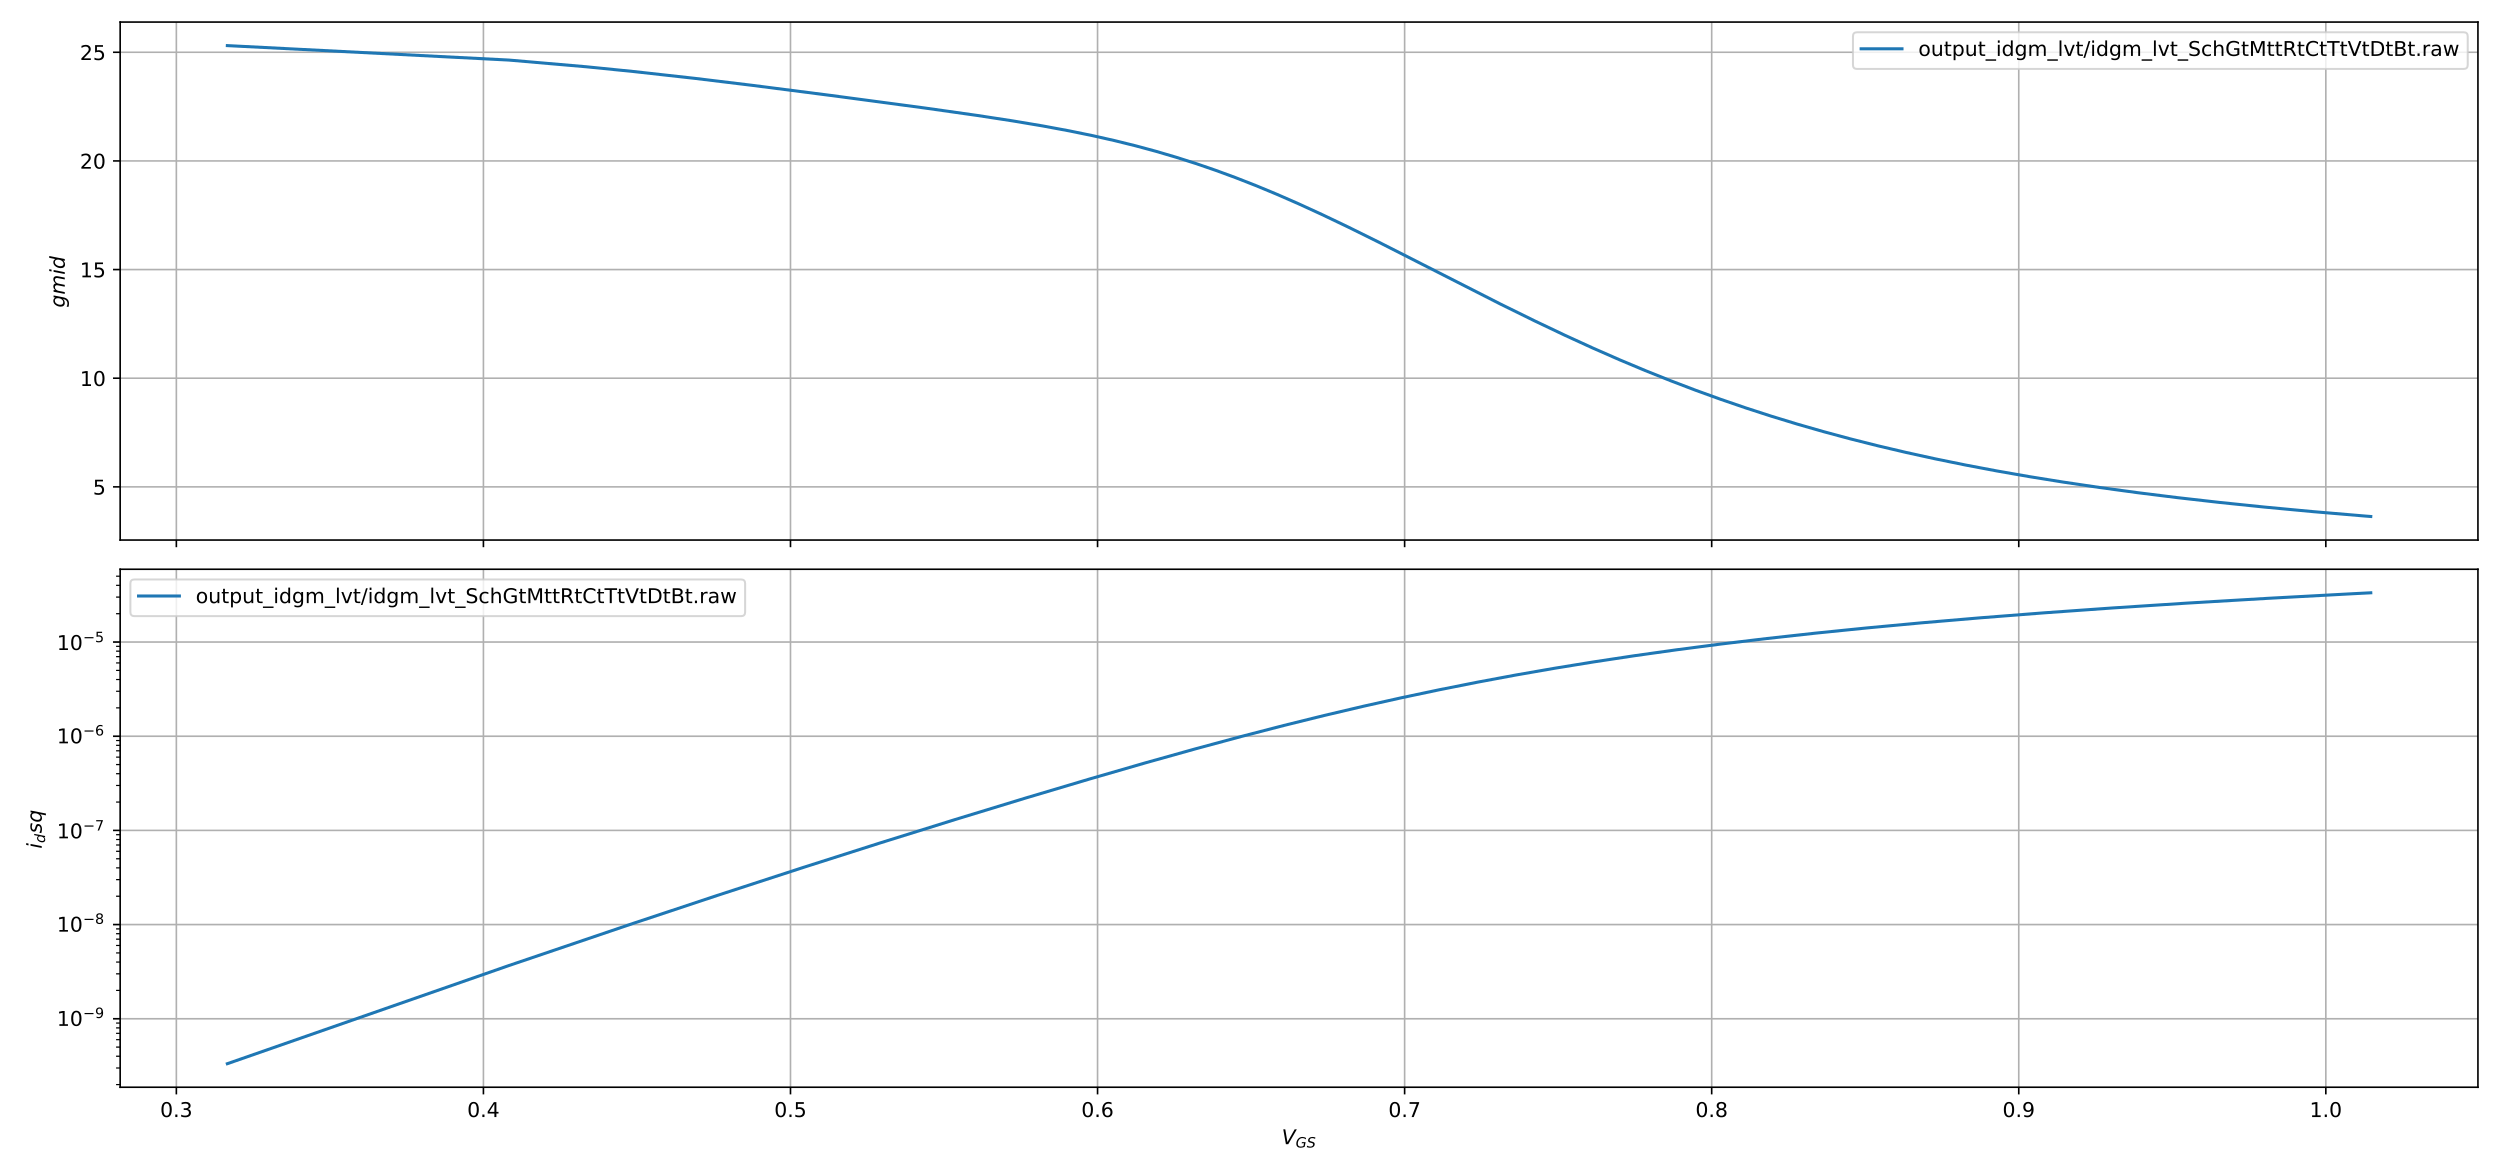 <?xml version="1.0" encoding="UTF-8"?>
<svg xmlns="http://www.w3.org/2000/svg" xmlns:xlink="http://www.w3.org/1999/xlink" width="1224pt" height="576pt" viewBox="0 0 1224 576" version="1.2">
<defs>
<g>
<symbol overflow="visible" id="glyph0-0">
<path style="stroke:none;" d="M 1.078 -7.289 L 4.949 -7.289 L 4.949 -6.461 L 1.98 -6.461 L 1.98 -4.672 C 2.121 -4.719 2.27 -4.762 2.41 -4.781 C 2.551 -4.801 2.699 -4.82 2.84 -4.82 C 3.648 -4.82 4.289 -4.59 4.77 -4.148 C 5.25 -3.699 5.488 -3.102 5.488 -2.34 C 5.488 -1.551 5.238 -0.941 4.75 -0.512 C 4.262 -0.078 3.57 0.129 2.691 0.129 C 2.379 0.129 2.07 0.102 1.75 0.059 C 1.43 0.012 1.109 -0.059 0.77 -0.172 L 0.77 -1.16 C 1.059 -1 1.359 -0.879 1.68 -0.801 C 1.988 -0.719 2.32 -0.691 2.672 -0.691 C 3.23 -0.691 3.68 -0.828 4.012 -1.129 C 4.328 -1.43 4.5 -1.828 4.5 -2.34 C 4.5 -2.84 4.328 -3.238 4.012 -3.539 C 3.68 -3.84 3.23 -3.988 2.672 -3.988 C 2.41 -3.988 2.141 -3.961 1.879 -3.898 C 1.621 -3.84 1.352 -3.75 1.078 -3.629 L 1.078 -7.289 "/>
</symbol>
<symbol overflow="visible" id="glyph0-1">
<path style="stroke:none;" d="M 1.238 -0.828 L 2.852 -0.828 L 2.852 -6.391 L 1.102 -6.039 L 1.102 -6.941 L 2.84 -7.289 L 3.828 -7.289 L 3.828 -0.828 L 5.441 -0.828 L 5.441 0 L 1.238 0 L 1.238 -0.828 "/>
</symbol>
<symbol overflow="visible" id="glyph0-2">
<path style="stroke:none;" d="M 3.18 -6.641 C 2.672 -6.641 2.289 -6.391 2.031 -5.891 C 1.77 -5.391 1.648 -4.641 1.648 -3.641 C 1.648 -2.641 1.77 -1.891 2.031 -1.391 C 2.289 -0.891 2.672 -0.641 3.18 -0.641 C 3.691 -0.641 4.07 -0.891 4.328 -1.391 C 4.578 -1.891 4.711 -2.641 4.711 -3.641 C 4.711 -4.641 4.578 -5.391 4.328 -5.891 C 4.07 -6.391 3.691 -6.641 3.18 -6.641 M 3.18 -7.422 C 3.988 -7.422 4.609 -7.09 5.051 -6.449 C 5.48 -5.801 5.699 -4.859 5.699 -3.641 C 5.699 -2.41 5.48 -1.469 5.051 -0.828 C 4.609 -0.191 3.988 0.129 3.18 0.129 C 2.359 0.129 1.73 -0.191 1.301 -0.828 C 0.871 -1.469 0.66 -2.41 0.66 -3.641 C 0.66 -4.859 0.871 -5.801 1.301 -6.449 C 1.73 -7.09 2.359 -7.422 3.18 -7.422 "/>
</symbol>
<symbol overflow="visible" id="glyph0-3">
<path style="stroke:none;" d="M 1.922 -0.828 L 5.359 -0.828 L 5.359 0 L 0.73 0 L 0.73 -0.828 C 1.102 -1.211 1.609 -1.73 2.262 -2.391 C 2.898 -3.039 3.309 -3.461 3.48 -3.648 C 3.801 -4 4.02 -4.301 4.141 -4.551 C 4.262 -4.789 4.328 -5.039 4.328 -5.281 C 4.328 -5.66 4.191 -5.98 3.922 -6.219 C 3.648 -6.461 3.301 -6.59 2.859 -6.59 C 2.551 -6.59 2.219 -6.531 1.879 -6.43 C 1.539 -6.32 1.172 -6.16 0.781 -5.941 L 0.781 -6.941 C 1.18 -7.102 1.551 -7.219 1.891 -7.301 C 2.23 -7.379 2.551 -7.422 2.84 -7.422 C 3.59 -7.422 4.191 -7.23 4.641 -6.852 C 5.09 -6.469 5.32 -5.969 5.32 -5.34 C 5.32 -5.039 5.262 -4.75 5.148 -4.488 C 5.039 -4.219 4.84 -3.898 4.539 -3.539 C 4.461 -3.441 4.199 -3.172 3.762 -2.719 C 3.32 -2.27 2.711 -1.641 1.922 -0.828 "/>
</symbol>
<symbol overflow="visible" id="glyph0-4">
<path style="stroke:none;" d="M 3.059 -4.84 C 2.578 -4.84 2.199 -4.648 1.922 -4.27 C 1.641 -3.891 1.5 -3.379 1.5 -2.73 C 1.5 -2.07 1.629 -1.559 1.91 -1.18 C 2.191 -0.801 2.57 -0.621 3.059 -0.621 C 3.539 -0.621 3.922 -0.801 4.199 -1.18 C 4.48 -1.559 4.621 -2.07 4.621 -2.73 C 4.621 -3.371 4.48 -3.891 4.199 -4.27 C 3.922 -4.648 3.539 -4.84 3.059 -4.84 M 3.059 -5.602 C 3.84 -5.602 4.449 -5.34 4.898 -4.84 C 5.34 -4.328 5.57 -3.629 5.57 -2.73 C 5.57 -1.828 5.34 -1.129 4.898 -0.629 C 4.449 -0.121 3.84 0.129 3.059 0.129 C 2.27 0.129 1.648 -0.121 1.211 -0.629 C 0.77 -1.129 0.551 -1.828 0.551 -2.73 C 0.551 -3.629 0.77 -4.328 1.211 -4.84 C 1.648 -5.34 2.27 -5.602 3.059 -5.602 "/>
</symbol>
<symbol overflow="visible" id="glyph0-5">
<path style="stroke:none;" d="M 0.852 -2.16 L 0.852 -5.469 L 1.75 -5.469 L 1.75 -2.191 C 1.75 -1.672 1.852 -1.289 2.051 -1.031 C 2.25 -0.77 2.551 -0.641 2.961 -0.641 C 3.441 -0.641 3.828 -0.789 4.109 -1.102 C 4.391 -1.41 4.531 -1.828 4.531 -2.371 L 4.531 -5.469 L 5.43 -5.469 L 5.43 0 L 4.531 0 L 4.531 -0.84 C 4.309 -0.5 4.051 -0.262 3.77 -0.102 C 3.48 0.051 3.148 0.129 2.77 0.129 C 2.141 0.129 1.66 -0.059 1.34 -0.449 C 1.012 -0.828 0.852 -1.398 0.852 -2.16 M 3.109 -5.602 L 3.109 -5.602 "/>
</symbol>
<symbol overflow="visible" id="glyph0-6">
<path style="stroke:none;" d="M 1.828 -7.02 L 1.828 -5.469 L 3.68 -5.469 L 3.68 -4.77 L 1.828 -4.77 L 1.828 -1.801 C 1.828 -1.352 1.891 -1.059 2.012 -0.941 C 2.129 -0.809 2.379 -0.75 2.762 -0.75 L 3.68 -0.75 L 3.68 0 L 2.762 0 C 2.059 0 1.578 -0.129 1.32 -0.391 C 1.059 -0.648 0.93 -1.121 0.93 -1.801 L 0.93 -4.77 L 0.27 -4.77 L 0.27 -5.469 L 0.93 -5.469 L 0.93 -7.02 L 1.828 -7.02 "/>
</symbol>
<symbol overflow="visible" id="glyph0-7">
<path style="stroke:none;" d="M 1.809 -0.82 L 1.809 2.07 L 0.91 2.07 L 0.91 -5.469 L 1.809 -5.469 L 1.809 -4.641 C 1.988 -4.961 2.23 -5.199 2.52 -5.359 C 2.809 -5.52 3.16 -5.602 3.559 -5.602 C 4.219 -5.602 4.762 -5.328 5.18 -4.809 C 5.59 -4.281 5.801 -3.59 5.801 -2.73 C 5.801 -1.871 5.59 -1.172 5.18 -0.648 C 4.762 -0.129 4.219 0.129 3.559 0.129 C 3.16 0.129 2.809 0.051 2.52 -0.102 C 2.23 -0.25 1.988 -0.488 1.809 -0.82 M 4.871 -2.73 C 4.871 -3.391 4.73 -3.898 4.461 -4.281 C 4.18 -4.66 3.809 -4.852 3.34 -4.852 C 2.859 -4.852 2.488 -4.66 2.219 -4.281 C 1.941 -3.898 1.809 -3.391 1.809 -2.73 C 1.809 -2.07 1.941 -1.551 2.219 -1.172 C 2.488 -0.789 2.859 -0.609 3.34 -0.609 C 3.809 -0.609 4.18 -0.789 4.461 -1.172 C 4.73 -1.551 4.871 -2.07 4.871 -2.73 "/>
</symbol>
<symbol overflow="visible" id="glyph0-8">
<path style="stroke:none;" d="M 5.102 1.648 L 5.102 2.352 L -0.09 2.352 L -0.09 1.648 L 5.102 1.648 "/>
</symbol>
<symbol overflow="visible" id="glyph0-9">
<path style="stroke:none;" d="M 0.941 -5.469 L 1.84 -5.469 L 1.84 0 L 0.941 0 L 0.941 -5.469 M 0.941 -7.602 L 1.84 -7.602 L 1.84 -6.461 L 0.941 -6.461 L 0.941 -7.602 "/>
</symbol>
<symbol overflow="visible" id="glyph0-10">
<path style="stroke:none;" d="M 4.539 -4.641 L 4.539 -7.602 L 5.441 -7.602 L 5.441 0 L 4.539 0 L 4.539 -0.82 C 4.352 -0.488 4.109 -0.25 3.82 -0.102 C 3.531 0.051 3.191 0.129 2.789 0.129 C 2.129 0.129 1.59 -0.129 1.172 -0.648 C 0.75 -1.172 0.551 -1.871 0.551 -2.73 C 0.551 -3.59 0.75 -4.281 1.172 -4.809 C 1.59 -5.328 2.129 -5.602 2.789 -5.602 C 3.191 -5.602 3.531 -5.52 3.82 -5.359 C 4.109 -5.199 4.352 -4.961 4.539 -4.641 M 1.48 -2.73 C 1.48 -2.07 1.609 -1.551 1.879 -1.172 C 2.148 -0.789 2.531 -0.609 3.012 -0.609 C 3.48 -0.609 3.852 -0.789 4.129 -1.172 C 4.398 -1.551 4.539 -2.07 4.539 -2.73 C 4.539 -3.391 4.398 -3.898 4.129 -4.281 C 3.852 -4.66 3.48 -4.852 3.012 -4.852 C 2.531 -4.852 2.148 -4.66 1.879 -4.281 C 1.609 -3.898 1.48 -3.391 1.48 -2.73 "/>
</symbol>
<symbol overflow="visible" id="glyph0-11">
<path style="stroke:none;" d="M 4.539 -2.801 C 4.539 -3.441 4.398 -3.949 4.141 -4.309 C 3.871 -4.672 3.488 -4.852 3.012 -4.852 C 2.531 -4.852 2.148 -4.672 1.879 -4.309 C 1.609 -3.949 1.48 -3.441 1.48 -2.801 C 1.48 -2.148 1.609 -1.648 1.879 -1.289 C 2.148 -0.93 2.531 -0.75 3.012 -0.75 C 3.488 -0.75 3.871 -0.93 4.141 -1.289 C 4.398 -1.648 4.539 -2.148 4.539 -2.801 M 5.441 -0.68 C 5.441 0.238 5.23 0.93 4.82 1.391 C 4.398 1.84 3.77 2.07 2.922 2.07 C 2.602 2.07 2.309 2.039 2.031 2 C 1.75 1.949 1.469 1.879 1.211 1.781 L 1.211 0.91 C 1.469 1.051 1.73 1.148 1.988 1.219 C 2.25 1.289 2.512 1.328 2.781 1.328 C 3.359 1.328 3.801 1.172 4.102 0.871 C 4.391 0.559 4.539 0.102 4.539 -0.52 L 4.539 -0.961 C 4.352 -0.641 4.109 -0.398 3.82 -0.238 C 3.531 -0.078 3.191 0 2.789 0 C 2.109 0 1.57 -0.25 1.16 -0.762 C 0.75 -1.27 0.551 -1.949 0.551 -2.801 C 0.551 -3.641 0.75 -4.32 1.16 -4.828 C 1.57 -5.34 2.109 -5.602 2.789 -5.602 C 3.191 -5.602 3.531 -5.52 3.82 -5.359 C 4.109 -5.199 4.352 -4.961 4.539 -4.641 L 4.539 -5.469 L 5.441 -5.469 L 5.441 -0.68 "/>
</symbol>
<symbol overflow="visible" id="glyph0-12">
<path style="stroke:none;" d="M 5.199 -4.422 C 5.422 -4.82 5.691 -5.109 6 -5.309 C 6.309 -5.5 6.68 -5.602 7.109 -5.602 C 7.672 -5.602 8.109 -5.398 8.422 -5 C 8.73 -4.602 8.891 -4.031 8.891 -3.301 L 8.891 0 L 7.988 0 L 7.988 -3.27 C 7.988 -3.789 7.891 -4.18 7.711 -4.441 C 7.52 -4.691 7.238 -4.82 6.859 -4.82 C 6.391 -4.82 6.02 -4.66 5.75 -4.352 C 5.48 -4.039 5.352 -3.621 5.352 -3.09 L 5.352 0 L 4.449 0 L 4.449 -3.27 C 4.449 -3.789 4.352 -4.18 4.172 -4.441 C 3.98 -4.691 3.691 -4.82 3.309 -4.82 C 2.852 -4.82 2.48 -4.66 2.211 -4.352 C 1.941 -4.039 1.809 -3.621 1.809 -3.09 L 1.809 0 L 0.91 0 L 0.91 -5.469 L 1.809 -5.469 L 1.809 -4.621 C 2.012 -4.949 2.262 -5.199 2.551 -5.359 C 2.828 -5.52 3.172 -5.602 3.57 -5.602 C 3.969 -5.602 4.301 -5.5 4.578 -5.301 C 4.859 -5.102 5.059 -4.801 5.199 -4.422 "/>
</symbol>
<symbol overflow="visible" id="glyph0-13">
<path style="stroke:none;" d="M 0.941 -7.602 L 1.84 -7.602 L 1.84 0 L 0.941 0 L 0.941 -7.602 "/>
</symbol>
<symbol overflow="visible" id="glyph0-14">
<path style="stroke:none;" d="M 0.301 -5.469 L 1.25 -5.469 L 2.961 -0.879 L 4.672 -5.469 L 5.621 -5.469 L 3.57 0 L 2.352 0 L 0.301 -5.469 "/>
</symbol>
<symbol overflow="visible" id="glyph0-15">
<path style="stroke:none;" d="M 2.539 -7.289 L 3.371 -7.289 L 0.828 0.922 L 0 0.922 L 2.539 -7.289 "/>
</symbol>
<symbol overflow="visible" id="glyph0-16">
<path style="stroke:none;" d="M 5.352 -7.051 L 5.352 -6.09 C 4.969 -6.27 4.621 -6.398 4.289 -6.488 C 3.949 -6.57 3.629 -6.621 3.328 -6.621 C 2.789 -6.621 2.371 -6.512 2.078 -6.309 C 1.789 -6.102 1.648 -5.801 1.648 -5.422 C 1.648 -5.102 1.738 -4.852 1.941 -4.691 C 2.129 -4.52 2.5 -4.391 3.039 -4.289 L 3.641 -4.172 C 4.371 -4.031 4.91 -3.781 5.262 -3.43 C 5.609 -3.07 5.789 -2.602 5.789 -2.012 C 5.789 -1.301 5.551 -0.77 5.078 -0.41 C 4.602 -0.051 3.91 0.129 3 0.129 C 2.648 0.129 2.281 0.09 1.891 0.02 C 1.5 -0.051 1.102 -0.16 0.691 -0.32 L 0.691 -1.34 C 1.09 -1.109 1.48 -0.941 1.859 -0.828 C 2.238 -0.711 2.621 -0.66 3 -0.66 C 3.559 -0.66 3.988 -0.77 4.301 -0.988 C 4.602 -1.211 4.762 -1.52 4.762 -1.941 C 4.762 -2.301 4.648 -2.578 4.43 -2.781 C 4.211 -2.98 3.852 -3.129 3.352 -3.23 L 2.75 -3.352 C 2.012 -3.488 1.48 -3.719 1.148 -4.039 C 0.82 -4.352 0.66 -4.781 0.66 -5.34 C 0.66 -5.98 0.879 -6.488 1.34 -6.859 C 1.789 -7.23 2.422 -7.422 3.219 -7.422 C 3.559 -7.422 3.898 -7.391 4.262 -7.328 C 4.609 -7.27 4.969 -7.172 5.352 -7.051 "/>
</symbol>
<symbol overflow="visible" id="glyph0-17">
<path style="stroke:none;" d="M 4.879 -5.262 L 4.879 -4.422 C 4.621 -4.559 4.371 -4.66 4.109 -4.73 C 3.852 -4.801 3.602 -4.84 3.34 -4.84 C 2.762 -4.84 2.301 -4.648 1.98 -4.281 C 1.66 -3.91 1.5 -3.391 1.5 -2.73 C 1.5 -2.059 1.66 -1.539 1.98 -1.172 C 2.301 -0.801 2.762 -0.621 3.34 -0.621 C 3.602 -0.621 3.852 -0.648 4.109 -0.719 C 4.371 -0.789 4.621 -0.898 4.879 -1.039 L 4.879 -0.211 C 4.621 -0.09 4.359 0 4.102 0.051 C 3.828 0.102 3.539 0.129 3.238 0.129 C 2.422 0.129 1.762 -0.121 1.281 -0.641 C 0.789 -1.148 0.551 -1.852 0.551 -2.73 C 0.551 -3.621 0.789 -4.32 1.281 -4.828 C 1.77 -5.34 2.441 -5.602 3.301 -5.602 C 3.578 -5.602 3.852 -5.57 4.109 -5.512 C 4.371 -5.449 4.629 -5.371 4.879 -5.262 "/>
</symbol>
<symbol overflow="visible" id="glyph0-18">
<path style="stroke:none;" d="M 5.488 -3.301 L 5.488 0 L 4.59 0 L 4.59 -3.27 C 4.59 -3.789 4.48 -4.172 4.281 -4.43 C 4.078 -4.691 3.781 -4.82 3.379 -4.82 C 2.891 -4.82 2.512 -4.66 2.23 -4.352 C 1.949 -4.039 1.809 -3.621 1.809 -3.09 L 1.809 0 L 0.91 0 L 0.91 -7.602 L 1.809 -7.602 L 1.809 -4.621 C 2.02 -4.941 2.27 -5.191 2.57 -5.352 C 2.859 -5.512 3.199 -5.602 3.578 -5.602 C 4.199 -5.602 4.68 -5.398 5 -5.012 C 5.32 -4.621 5.488 -4.051 5.488 -3.301 "/>
</symbol>
<symbol overflow="visible" id="glyph0-19">
<path style="stroke:none;" d="M 5.949 -1.039 L 5.949 -3 L 4.34 -3 L 4.34 -3.809 L 6.93 -3.809 L 6.93 -0.68 C 6.551 -0.398 6.129 -0.199 5.672 -0.07 C 5.211 0.059 4.719 0.129 4.199 0.129 C 3.059 0.129 2.16 -0.199 1.52 -0.859 C 0.879 -1.52 0.559 -2.449 0.559 -3.641 C 0.559 -4.82 0.879 -5.75 1.52 -6.422 C 2.16 -7.078 3.059 -7.422 4.199 -7.422 C 4.672 -7.422 5.121 -7.359 5.551 -7.238 C 5.98 -7.121 6.379 -6.949 6.738 -6.73 L 6.738 -5.68 C 6.371 -5.98 5.98 -6.211 5.57 -6.371 C 5.16 -6.531 4.73 -6.609 4.281 -6.609 C 3.379 -6.609 2.711 -6.359 2.27 -5.859 C 1.82 -5.359 1.602 -4.621 1.602 -3.641 C 1.602 -2.648 1.82 -1.91 2.27 -1.41 C 2.711 -0.91 3.379 -0.672 4.281 -0.672 C 4.621 -0.672 4.93 -0.699 5.211 -0.762 C 5.488 -0.82 5.73 -0.91 5.949 -1.039 "/>
</symbol>
<symbol overflow="visible" id="glyph0-20">
<path style="stroke:none;" d="M 0.98 -7.289 L 2.449 -7.289 L 4.309 -2.328 L 6.18 -7.289 L 7.648 -7.289 L 7.648 0 L 6.691 0 L 6.691 -6.398 L 4.809 -1.398 L 3.82 -1.398 L 1.941 -6.398 L 1.941 0 L 0.98 0 L 0.98 -7.289 "/>
</symbol>
<symbol overflow="visible" id="glyph0-21">
<path style="stroke:none;" d="M 4.441 -3.422 C 4.648 -3.34 4.859 -3.191 5.059 -2.961 C 5.262 -2.719 5.461 -2.398 5.66 -1.988 L 6.66 0 L 5.602 0 L 4.672 -1.871 C 4.43 -2.352 4.191 -2.68 3.969 -2.84 C 3.738 -3 3.43 -3.078 3.039 -3.078 L 1.969 -3.078 L 1.969 0 L 0.98 0 L 0.98 -7.289 L 3.211 -7.289 C 4.039 -7.289 4.66 -7.109 5.07 -6.77 C 5.48 -6.422 5.691 -5.891 5.691 -5.191 C 5.691 -4.73 5.578 -4.34 5.371 -4.039 C 5.148 -3.738 4.84 -3.531 4.441 -3.422 M 1.969 -6.48 L 1.969 -3.891 L 3.211 -3.891 C 3.68 -3.891 4.039 -4 4.281 -4.219 C 4.52 -4.441 4.648 -4.762 4.648 -5.191 C 4.648 -5.609 4.52 -5.93 4.281 -6.148 C 4.039 -6.371 3.68 -6.48 3.211 -6.48 L 1.969 -6.48 "/>
</symbol>
<symbol overflow="visible" id="glyph0-22">
<path style="stroke:none;" d="M 6.441 -6.73 L 6.441 -5.691 C 6.102 -5.988 5.75 -6.219 5.371 -6.379 C 4.988 -6.531 4.602 -6.609 4.18 -6.609 C 3.34 -6.609 2.699 -6.352 2.262 -5.84 C 1.82 -5.328 1.602 -4.602 1.602 -3.641 C 1.602 -2.68 1.82 -1.941 2.262 -1.43 C 2.699 -0.922 3.34 -0.672 4.18 -0.672 C 4.602 -0.672 4.988 -0.738 5.371 -0.898 C 5.75 -1.051 6.102 -1.281 6.441 -1.59 L 6.441 -0.559 C 6.09 -0.32 5.719 -0.148 5.34 -0.039 C 4.961 0.07 4.551 0.129 4.121 0.129 C 3.02 0.129 2.148 -0.199 1.512 -0.871 C 0.871 -1.539 0.559 -2.461 0.559 -3.641 C 0.559 -4.809 0.871 -5.73 1.512 -6.41 C 2.148 -7.078 3.02 -7.422 4.121 -7.422 C 4.559 -7.422 4.969 -7.359 5.352 -7.25 C 5.73 -7.129 6.102 -6.961 6.441 -6.73 "/>
</symbol>
<symbol overflow="visible" id="glyph0-23">
<path style="stroke:none;" d="M -0.02 -7.289 L 6.141 -7.289 L 6.141 -6.461 L 3.551 -6.461 L 3.551 0 L 2.559 0 L 2.559 -6.461 L -0.02 -6.461 L -0.02 -7.289 "/>
</symbol>
<symbol overflow="visible" id="glyph0-24">
<path style="stroke:none;" d="M 2.859 0 L 0.078 -7.289 L 1.109 -7.289 L 3.422 -1.148 L 5.73 -7.289 L 6.762 -7.289 L 3.98 0 L 2.859 0 "/>
</symbol>
<symbol overflow="visible" id="glyph0-25">
<path style="stroke:none;" d="M 1.969 -6.48 L 1.969 -0.809 L 3.16 -0.809 C 4.16 -0.809 4.898 -1.031 5.371 -1.488 C 5.828 -1.949 6.07 -2.672 6.07 -3.648 C 6.07 -4.629 5.828 -5.34 5.371 -5.801 C 4.898 -6.25 4.16 -6.48 3.16 -6.48 L 1.969 -6.48 M 0.98 -7.289 L 3.012 -7.289 C 4.422 -7.289 5.461 -6.988 6.121 -6.41 C 6.781 -5.82 7.109 -4.898 7.109 -3.648 C 7.109 -2.391 6.77 -1.469 6.109 -0.879 C 5.449 -0.289 4.41 0 3.012 0 L 0.98 0 L 0.98 -7.289 "/>
</symbol>
<symbol overflow="visible" id="glyph0-26">
<path style="stroke:none;" d="M 1.969 -3.48 L 1.969 -0.809 L 3.551 -0.809 C 4.078 -0.809 4.469 -0.922 4.73 -1.141 C 4.98 -1.359 5.109 -1.691 5.109 -2.148 C 5.109 -2.602 4.98 -2.93 4.73 -3.148 C 4.469 -3.371 4.078 -3.48 3.551 -3.48 L 1.969 -3.48 M 1.969 -6.48 L 1.969 -4.281 L 3.43 -4.281 C 3.91 -4.281 4.262 -4.371 4.5 -4.551 C 4.738 -4.73 4.859 -5 4.859 -5.379 C 4.859 -5.738 4.738 -6.02 4.5 -6.199 C 4.262 -6.379 3.91 -6.48 3.43 -6.48 L 1.969 -6.48 M 0.98 -7.289 L 3.5 -7.289 C 4.25 -7.289 4.828 -7.129 5.238 -6.82 C 5.641 -6.5 5.852 -6.059 5.852 -5.488 C 5.852 -5.039 5.738 -4.68 5.531 -4.422 C 5.32 -4.16 5.02 -3.988 4.621 -3.93 C 5.102 -3.82 5.48 -3.602 5.75 -3.27 C 6.012 -2.941 6.148 -2.531 6.148 -2.039 C 6.148 -1.379 5.922 -0.879 5.48 -0.531 C 5.039 -0.172 4.41 0 3.602 0 L 0.98 0 L 0.98 -7.289 "/>
</symbol>
<symbol overflow="visible" id="glyph0-27">
<path style="stroke:none;" d="M 1.07 -1.238 L 2.102 -1.238 L 2.102 0 L 1.07 0 L 1.07 -1.238 "/>
</symbol>
<symbol overflow="visible" id="glyph0-28">
<path style="stroke:none;" d="M 4.109 -4.629 C 4.012 -4.691 3.898 -4.73 3.781 -4.762 C 3.66 -4.781 3.531 -4.801 3.391 -4.801 C 2.879 -4.801 2.488 -4.629 2.219 -4.301 C 1.941 -3.969 1.809 -3.5 1.809 -2.879 L 1.809 0 L 0.91 0 L 0.91 -5.469 L 1.809 -5.469 L 1.809 -4.621 C 1.988 -4.949 2.238 -5.199 2.539 -5.359 C 2.84 -5.52 3.211 -5.602 3.648 -5.602 C 3.711 -5.602 3.781 -5.59 3.859 -5.59 C 3.93 -5.578 4.012 -5.57 4.109 -5.551 L 4.109 -4.629 "/>
</symbol>
<symbol overflow="visible" id="glyph0-29">
<path style="stroke:none;" d="M 3.43 -2.75 C 2.699 -2.75 2.199 -2.66 1.922 -2.5 C 1.641 -2.328 1.5 -2.051 1.5 -1.648 C 1.5 -1.328 1.602 -1.07 1.809 -0.891 C 2.02 -0.699 2.309 -0.609 2.672 -0.609 C 3.172 -0.609 3.57 -0.781 3.871 -1.141 C 4.172 -1.488 4.32 -1.961 4.32 -2.551 L 4.32 -2.75 L 3.43 -2.75 M 5.219 -3.121 L 5.219 0 L 4.32 0 L 4.32 -0.828 C 4.109 -0.488 3.852 -0.25 3.551 -0.102 C 3.25 0.051 2.871 0.129 2.43 0.129 C 1.871 0.129 1.422 -0.02 1.09 -0.328 C 0.762 -0.641 0.602 -1.059 0.602 -1.59 C 0.602 -2.199 0.801 -2.66 1.219 -2.98 C 1.629 -3.289 2.238 -3.449 3.059 -3.449 L 4.32 -3.449 L 4.32 -3.539 C 4.32 -3.949 4.18 -4.27 3.91 -4.5 C 3.641 -4.719 3.262 -4.84 2.77 -4.84 C 2.449 -4.84 2.148 -4.801 1.852 -4.719 C 1.551 -4.641 1.27 -4.531 1 -4.391 L 1 -5.219 C 1.32 -5.34 1.641 -5.441 1.949 -5.5 C 2.262 -5.559 2.559 -5.602 2.859 -5.602 C 3.648 -5.602 4.238 -5.391 4.629 -4.98 C 5.02 -4.57 5.219 -3.949 5.219 -3.121 "/>
</symbol>
<symbol overflow="visible" id="glyph0-30">
<path style="stroke:none;" d="M 0.422 -5.469 L 1.32 -5.469 L 2.441 -1.199 L 3.559 -5.469 L 4.621 -5.469 L 5.738 -1.199 L 6.859 -5.469 L 7.762 -5.469 L 6.328 0 L 5.27 0 L 4.09 -4.48 L 2.91 0 L 1.852 0 L 0.422 -5.469 "/>
</symbol>
<symbol overflow="visible" id="glyph0-31">
<path style="stroke:none;" d="M 4.059 -3.93 C 4.531 -3.828 4.898 -3.621 5.16 -3.301 C 5.422 -2.98 5.559 -2.578 5.559 -2.121 C 5.559 -1.398 5.309 -0.84 4.82 -0.449 C 4.32 -0.059 3.621 0.129 2.711 0.129 C 2.398 0.129 2.078 0.102 1.762 0.039 C 1.441 -0.012 1.102 -0.102 0.762 -0.219 L 0.762 -1.172 C 1.031 -1.012 1.328 -0.891 1.66 -0.809 C 1.98 -0.73 2.32 -0.691 2.68 -0.691 C 3.301 -0.691 3.77 -0.809 4.09 -1.051 C 4.41 -1.289 4.578 -1.648 4.578 -2.121 C 4.578 -2.539 4.43 -2.879 4.129 -3.121 C 3.828 -3.359 3.41 -3.488 2.871 -3.488 L 2.02 -3.488 L 2.02 -4.301 L 2.91 -4.301 C 3.391 -4.301 3.762 -4.391 4.02 -4.59 C 4.281 -4.781 4.41 -5.059 4.41 -5.43 C 4.41 -5.801 4.27 -6.09 4.012 -6.289 C 3.738 -6.488 3.359 -6.59 2.871 -6.59 C 2.602 -6.59 2.309 -6.559 2 -6.5 C 1.691 -6.441 1.352 -6.352 0.98 -6.23 L 0.98 -7.109 C 1.352 -7.211 1.699 -7.289 2.031 -7.34 C 2.352 -7.391 2.66 -7.422 2.961 -7.422 C 3.699 -7.422 4.289 -7.25 4.73 -6.91 C 5.172 -6.57 5.391 -6.109 5.391 -5.531 C 5.391 -5.129 5.27 -4.789 5.039 -4.512 C 4.809 -4.23 4.48 -4.031 4.059 -3.93 "/>
</symbol>
<symbol overflow="visible" id="glyph0-32">
<path style="stroke:none;" d="M 3.781 -6.43 L 1.289 -2.539 L 3.781 -2.539 L 3.781 -6.43 M 3.52 -7.289 L 4.762 -7.289 L 4.762 -2.539 L 5.801 -2.539 L 5.801 -1.719 L 4.762 -1.719 L 4.762 0 L 3.781 0 L 3.781 -1.719 L 0.488 -1.719 L 0.488 -2.672 L 3.52 -7.289 "/>
</symbol>
<symbol overflow="visible" id="glyph0-33">
<path style="stroke:none;" d="M 3.301 -4.039 C 2.859 -4.039 2.512 -3.879 2.25 -3.578 C 1.988 -3.281 1.859 -2.859 1.859 -2.34 C 1.859 -1.809 1.988 -1.391 2.25 -1.09 C 2.512 -0.789 2.859 -0.641 3.301 -0.641 C 3.738 -0.641 4.09 -0.789 4.352 -1.09 C 4.609 -1.391 4.738 -1.809 4.738 -2.34 C 4.738 -2.859 4.609 -3.281 4.352 -3.578 C 4.09 -3.879 3.738 -4.039 3.301 -4.039 M 5.262 -7.129 L 5.262 -6.23 C 5.012 -6.352 4.762 -6.441 4.512 -6.5 C 4.25 -6.559 4 -6.59 3.762 -6.59 C 3.102 -6.59 2.602 -6.371 2.262 -5.93 C 1.922 -5.488 1.719 -4.82 1.68 -3.941 C 1.871 -4.219 2.109 -4.441 2.398 -4.59 C 2.691 -4.738 3.012 -4.82 3.359 -4.82 C 4.09 -4.82 4.672 -4.59 5.09 -4.148 C 5.512 -3.711 5.73 -3.102 5.73 -2.34 C 5.73 -1.59 5.5 -0.988 5.059 -0.539 C 4.621 -0.09 4.031 0.129 3.301 0.129 C 2.461 0.129 1.809 -0.191 1.371 -0.828 C 0.922 -1.469 0.699 -2.41 0.699 -3.641 C 0.699 -4.789 0.969 -5.711 1.52 -6.391 C 2.059 -7.07 2.801 -7.422 3.719 -7.422 C 3.961 -7.422 4.211 -7.391 4.469 -7.352 C 4.719 -7.301 4.98 -7.23 5.262 -7.129 "/>
</symbol>
<symbol overflow="visible" id="glyph0-34">
<path style="stroke:none;" d="M 0.82 -7.289 L 5.512 -7.289 L 5.512 -6.871 L 2.859 0 L 1.828 0 L 4.32 -6.461 L 0.82 -6.461 L 0.82 -7.289 "/>
</symbol>
<symbol overflow="visible" id="glyph0-35">
<path style="stroke:none;" d="M 3.18 -3.461 C 2.711 -3.461 2.34 -3.328 2.07 -3.078 C 1.801 -2.828 1.672 -2.488 1.672 -2.051 C 1.672 -1.609 1.801 -1.262 2.07 -1.012 C 2.34 -0.762 2.711 -0.641 3.18 -0.641 C 3.641 -0.641 4.012 -0.762 4.281 -1.02 C 4.551 -1.27 4.691 -1.609 4.691 -2.051 C 4.691 -2.488 4.551 -2.828 4.289 -3.078 C 4.02 -3.328 3.648 -3.461 3.18 -3.461 M 2.191 -3.879 C 1.77 -3.98 1.441 -4.18 1.199 -4.469 C 0.961 -4.762 0.852 -5.109 0.852 -5.531 C 0.852 -6.109 1.051 -6.57 1.469 -6.91 C 1.879 -7.25 2.449 -7.422 3.18 -7.422 C 3.898 -7.422 4.469 -7.25 4.891 -6.91 C 5.301 -6.57 5.512 -6.109 5.512 -5.531 C 5.512 -5.109 5.391 -4.762 5.148 -4.469 C 4.91 -4.18 4.59 -3.98 4.172 -3.879 C 4.641 -3.77 5.012 -3.551 5.281 -3.23 C 5.539 -2.91 5.68 -2.512 5.68 -2.051 C 5.68 -1.34 5.461 -0.801 5.031 -0.43 C 4.59 -0.051 3.98 0.129 3.18 0.129 C 2.371 0.129 1.75 -0.051 1.32 -0.43 C 0.891 -0.801 0.68 -1.34 0.68 -2.051 C 0.68 -2.512 0.809 -2.91 1.078 -3.23 C 1.34 -3.551 1.711 -3.77 2.191 -3.879 M 1.828 -5.441 C 1.828 -5.059 1.941 -4.762 2.18 -4.551 C 2.422 -4.34 2.75 -4.238 3.18 -4.238 C 3.602 -4.238 3.93 -4.34 4.172 -4.551 C 4.41 -4.762 4.531 -5.059 4.531 -5.441 C 4.531 -5.82 4.41 -6.109 4.172 -6.32 C 3.93 -6.531 3.602 -6.641 3.18 -6.641 C 2.75 -6.641 2.422 -6.531 2.18 -6.32 C 1.941 -6.109 1.828 -5.82 1.828 -5.441 "/>
</symbol>
<symbol overflow="visible" id="glyph0-36">
<path style="stroke:none;" d="M 1.102 -0.148 L 1.102 -1.051 C 1.34 -0.93 1.59 -0.84 1.852 -0.781 C 2.102 -0.719 2.352 -0.691 2.602 -0.691 C 3.238 -0.691 3.738 -0.898 4.078 -1.34 C 4.422 -1.781 4.621 -2.441 4.68 -3.34 C 4.48 -3.059 4.238 -2.84 3.961 -2.691 C 3.672 -2.539 3.352 -2.469 3 -2.469 C 2.262 -2.469 1.68 -2.691 1.262 -3.129 C 0.84 -3.57 0.629 -4.172 0.629 -4.941 C 0.629 -5.68 0.852 -6.281 1.289 -6.738 C 1.73 -7.191 2.32 -7.422 3.059 -7.422 C 3.898 -7.422 4.551 -7.09 4.988 -6.449 C 5.43 -5.801 5.66 -4.859 5.66 -3.641 C 5.66 -2.48 5.379 -1.57 4.84 -0.891 C 4.289 -0.211 3.559 0.129 2.641 0.129 C 2.391 0.129 2.141 0.102 1.891 0.059 C 1.629 0.02 1.371 -0.051 1.102 -0.148 M 3.059 -3.238 C 3.5 -3.238 3.852 -3.391 4.109 -3.691 C 4.371 -3.988 4.5 -4.41 4.5 -4.941 C 4.5 -5.461 4.371 -5.879 4.109 -6.18 C 3.852 -6.48 3.5 -6.641 3.059 -6.641 C 2.621 -6.641 2.27 -6.48 2.012 -6.18 C 1.75 -5.879 1.621 -5.461 1.621 -4.941 C 1.621 -4.41 1.75 -3.988 2.012 -3.691 C 2.27 -3.391 2.621 -3.238 3.059 -3.238 "/>
</symbol>
<symbol overflow="visible" id="glyph1-0">
<path style="stroke:none;" d="M -5.469 -5.961 L -0.68 -5.031 C 0.238 -4.852 0.922 -4.5 1.379 -4 C 1.84 -3.488 2.07 -2.809 2.07 -1.961 C 2.07 -1.641 2.039 -1.34 2 -1.07 C 1.949 -0.801 1.879 -0.551 1.781 -0.32 L 0.91 -0.488 C 1.051 -0.711 1.148 -0.941 1.219 -1.191 C 1.289 -1.43 1.328 -1.699 1.328 -1.98 C 1.328 -2.551 1.172 -3.02 0.859 -3.391 C 0.551 -3.75 0.109 -3.988 -0.469 -4.109 L -0.879 -4.191 C -0.59 -3.93 -0.371 -3.641 -0.219 -3.309 C -0.07 -2.98 0 -2.621 0 -2.238 C 0 -1.68 -0.18 -1.25 -0.551 -0.93 C -0.91 -0.609 -1.422 -0.461 -2.059 -0.461 C -2.559 -0.461 -3.059 -0.551 -3.539 -0.75 C -4.02 -0.941 -4.449 -1.211 -4.828 -1.559 C -5.07 -1.781 -5.262 -2.051 -5.398 -2.359 C -5.531 -2.672 -5.602 -2.988 -5.602 -3.328 C -5.602 -3.691 -5.512 -4.012 -5.34 -4.289 C -5.172 -4.559 -4.93 -4.762 -4.621 -4.898 L -5.469 -5.059 L -5.469 -5.961 M -3.461 -4.609 C -3.898 -4.609 -4.25 -4.5 -4.488 -4.289 C -4.73 -4.078 -4.852 -3.789 -4.852 -3.41 C -4.852 -3.172 -4.801 -2.941 -4.711 -2.73 C -4.609 -2.512 -4.48 -2.328 -4.309 -2.18 C -4.031 -1.93 -3.699 -1.738 -3.32 -1.602 C -2.941 -1.461 -2.551 -1.391 -2.148 -1.391 C -1.691 -1.391 -1.352 -1.488 -1.109 -1.699 C -0.871 -1.91 -0.75 -2.211 -0.75 -2.609 C -0.75 -3.18 -1 -3.66 -1.52 -4.039 C -2.039 -4.422 -2.68 -4.609 -3.461 -4.609 "/>
</symbol>
<symbol overflow="visible" id="glyph1-1">
<path style="stroke:none;" d="M -3.301 -8.98 L 0 -8.34 L 0 -7.441 L -3.27 -8.07 C -3.41 -8.09 -3.531 -8.109 -3.629 -8.129 C -3.73 -8.141 -3.809 -8.148 -3.891 -8.148 C -4.18 -8.148 -4.41 -8.059 -4.57 -7.898 C -4.73 -7.738 -4.82 -7.512 -4.82 -7.219 C -4.82 -6.781 -4.648 -6.391 -4.328 -6.051 C -4 -5.711 -3.57 -5.488 -3.051 -5.391 L 0 -4.789 L 0 -3.891 L -3.27 -4.531 C -3.391 -4.551 -3.5 -4.57 -3.602 -4.59 C -3.699 -4.602 -3.801 -4.609 -3.879 -4.609 C -4.18 -4.609 -4.41 -4.52 -4.57 -4.359 C -4.73 -4.199 -4.82 -3.969 -4.82 -3.691 C -4.82 -3.25 -4.648 -2.852 -4.328 -2.512 C -4 -2.172 -3.57 -1.949 -3.051 -1.852 L 0 -1.25 L 0 -0.352 L -5.469 -1.422 L -5.469 -2.32 L -4.621 -2.148 C -4.941 -2.391 -5.18 -2.672 -5.352 -3 C -5.512 -3.328 -5.602 -3.68 -5.602 -4.059 C -5.602 -4.449 -5.488 -4.77 -5.289 -5.031 C -5.078 -5.289 -4.789 -5.441 -4.422 -5.5 C -4.801 -5.77 -5.102 -6.09 -5.301 -6.449 C -5.5 -6.809 -5.602 -7.191 -5.602 -7.59 C -5.602 -8.051 -5.461 -8.41 -5.191 -8.672 C -4.922 -8.93 -4.539 -9.059 -4.051 -9.059 C -3.941 -9.059 -3.82 -9.051 -3.691 -9.039 C -3.559 -9.02 -3.43 -9 -3.301 -8.98 "/>
</symbol>
<symbol overflow="visible" id="glyph1-2">
<path style="stroke:none;" d="M -7.602 -1.828 L -7.602 -2.73 L -6.461 -2.512 L -6.461 -1.609 L -7.602 -1.828 M -5.469 -1.422 L -5.469 -2.32 L 0 -1.25 L 0 -0.352 L -5.469 -1.422 "/>
</symbol>
<symbol overflow="visible" id="glyph1-3">
<path style="stroke:none;" d="M -0.82 -4.18 C -0.5 -3.941 -0.27 -3.648 -0.109 -3.32 C 0.051 -2.988 0.129 -2.629 0.129 -2.23 C 0.129 -1.68 -0.051 -1.25 -0.422 -0.93 C -0.789 -0.609 -1.301 -0.461 -1.949 -0.461 C -2.488 -0.461 -3 -0.551 -3.488 -0.75 C -3.98 -0.941 -4.422 -1.219 -4.809 -1.578 C -5.07 -1.82 -5.262 -2.09 -5.398 -2.391 C -5.531 -2.691 -5.602 -3.012 -5.602 -3.352 C -5.602 -3.699 -5.512 -4.012 -5.34 -4.281 C -5.172 -4.539 -4.93 -4.75 -4.621 -4.898 L -7.602 -5.488 L -7.602 -6.391 L 0 -4.91 L 0 -4.012 L -0.82 -4.18 M -2.109 -1.391 C -1.629 -1.391 -1.262 -1.488 -1 -1.711 C -0.738 -1.922 -0.609 -2.219 -0.609 -2.602 C -0.609 -2.879 -0.672 -3.141 -0.809 -3.379 C -0.949 -3.621 -1.148 -3.828 -1.41 -4.012 C -1.68 -4.199 -2 -4.352 -2.359 -4.461 C -2.719 -4.57 -3.07 -4.629 -3.422 -4.629 C -3.871 -4.629 -4.219 -4.52 -4.48 -4.309 C -4.73 -4.09 -4.859 -3.801 -4.859 -3.43 C -4.859 -3.141 -4.789 -2.871 -4.66 -2.629 C -4.52 -2.391 -4.328 -2.18 -4.078 -2.012 C -3.809 -1.82 -3.5 -1.672 -3.141 -1.559 C -2.781 -1.441 -2.43 -1.391 -2.109 -1.391 "/>
</symbol>
<symbol overflow="visible" id="glyph1-4">
<path style="stroke:none;" d="M -5.309 -5 L -4.461 -4.828 C -4.578 -4.59 -4.68 -4.328 -4.75 -4.07 C -4.809 -3.809 -4.852 -3.539 -4.852 -3.262 C -4.852 -2.781 -4.77 -2.41 -4.609 -2.141 C -4.449 -1.871 -4.23 -1.738 -3.949 -1.738 C -3.629 -1.738 -3.379 -2.051 -3.211 -2.691 C -3.191 -2.73 -3.18 -2.77 -3.18 -2.789 L -3.09 -3.078 C -2.922 -3.68 -2.738 -4.078 -2.559 -4.281 C -2.379 -4.48 -2.129 -4.578 -1.82 -4.578 C -1.238 -4.578 -0.77 -4.352 -0.41 -3.891 C -0.051 -3.43 0.129 -2.82 0.129 -2.078 C 0.129 -1.789 0.102 -1.488 0.051 -1.172 C 0 -0.852 -0.078 -0.488 -0.199 -0.109 L -1.129 -0.289 C -0.949 -0.609 -0.82 -0.941 -0.738 -1.262 C -0.648 -1.578 -0.609 -1.879 -0.609 -2.18 C -0.609 -2.621 -0.699 -2.969 -0.891 -3.25 C -1.078 -3.52 -1.32 -3.66 -1.609 -3.66 C -1.922 -3.66 -2.172 -3.301 -2.371 -2.578 L -2.391 -2.488 L -2.469 -2.18 C -2.59 -1.719 -2.738 -1.379 -2.941 -1.172 C -3.141 -0.961 -3.391 -0.859 -3.699 -0.859 C -4.281 -0.859 -4.75 -1.07 -5.09 -1.512 C -5.43 -1.949 -5.602 -2.539 -5.602 -3.301 C -5.602 -3.602 -5.57 -3.891 -5.52 -4.172 C -5.469 -4.449 -5.398 -4.719 -5.309 -5 "/>
</symbol>
<symbol overflow="visible" id="glyph1-5">
<path style="stroke:none;" d="M -0.82 -4.172 C -0.5 -3.93 -0.27 -3.641 -0.109 -3.32 C 0.051 -2.988 0.129 -2.629 0.129 -2.23 C 0.129 -1.672 -0.051 -1.238 -0.422 -0.93 C -0.789 -0.609 -1.301 -0.461 -1.961 -0.461 C -2.48 -0.461 -2.988 -0.551 -3.48 -0.75 C -3.969 -0.941 -4.41 -1.219 -4.809 -1.578 C -5.059 -1.809 -5.25 -2.078 -5.391 -2.391 C -5.531 -2.691 -5.602 -3.012 -5.602 -3.352 C -5.602 -3.75 -5.52 -4.09 -5.359 -4.352 C -5.199 -4.609 -4.961 -4.789 -4.641 -4.91 L -5.461 -5.07 L -5.461 -5.969 L 2.051 -4.512 L 2.051 -3.609 L -0.82 -4.172 M -2.09 -1.391 C -1.609 -1.391 -1.238 -1.488 -0.988 -1.691 C -0.73 -1.891 -0.609 -2.191 -0.609 -2.57 C -0.609 -3.129 -0.879 -3.621 -1.422 -4.02 C -1.961 -4.422 -2.621 -4.621 -3.398 -4.621 C -3.859 -4.621 -4.219 -4.512 -4.469 -4.309 C -4.719 -4.102 -4.852 -3.801 -4.852 -3.422 C -4.852 -3.129 -4.781 -2.871 -4.648 -2.629 C -4.512 -2.391 -4.32 -2.18 -4.07 -2 C -3.801 -1.809 -3.488 -1.66 -3.129 -1.551 C -2.77 -1.441 -2.43 -1.391 -2.09 -1.391 "/>
</symbol>
<symbol overflow="visible" id="glyph2-0">
<path style="stroke:none;" d="M 2.059 0 L 0.781 -7.289 L 1.75 -7.289 L 2.809 -1.02 L 6.352 -7.289 L 7.422 -7.289 L 3.211 0 L 2.059 0 "/>
</symbol>
<symbol overflow="visible" id="glyph3-0">
<path style="stroke:none;" d="M 3.82 -0.762 L 4.09 -2.102 L 2.953 -2.102 L 3.059 -2.668 L 4.871 -2.668 L 4.43 -0.422 C 4.121 -0.254 3.793 -0.117 3.438 -0.035 C 3.078 0.051 2.723 0.09 2.359 0.09 C 1.715 0.09 1.219 -0.086 0.855 -0.434 C 0.488 -0.785 0.316 -1.281 0.316 -1.918 C 0.316 -2.441 0.422 -2.941 0.645 -3.414 C 0.859 -3.891 1.16 -4.285 1.555 -4.605 C 1.793 -4.801 2.059 -4.949 2.352 -5.047 C 2.641 -5.145 2.961 -5.195 3.316 -5.195 C 3.633 -5.195 3.941 -5.152 4.234 -5.074 C 4.527 -4.992 4.809 -4.871 5.074 -4.711 L 4.934 -3.977 C 4.727 -4.188 4.488 -4.355 4.215 -4.465 C 3.934 -4.578 3.641 -4.633 3.332 -4.633 C 2.969 -4.633 2.645 -4.562 2.371 -4.426 C 2.094 -4.285 1.848 -4.074 1.637 -3.785 C 1.449 -3.535 1.301 -3.246 1.195 -2.91 C 1.094 -2.574 1.043 -2.238 1.043 -1.898 C 1.043 -1.422 1.16 -1.059 1.406 -0.82 C 1.645 -0.582 2.008 -0.461 2.5 -0.461 C 2.738 -0.461 2.977 -0.484 3.199 -0.539 C 3.422 -0.59 3.625 -0.664 3.82 -0.762 "/>
</symbol>
<symbol overflow="visible" id="glyph3-1">
<path style="stroke:none;" d="M 4.223 -4.934 L 4.09 -4.262 C 3.855 -4.383 3.625 -4.473 3.402 -4.535 C 3.18 -4.598 2.953 -4.633 2.742 -4.633 C 2.332 -4.633 2.004 -4.543 1.758 -4.359 C 1.512 -4.18 1.395 -3.941 1.395 -3.648 C 1.395 -3.48 1.434 -3.352 1.527 -3.27 C 1.617 -3.18 1.848 -3.086 2.227 -2.988 L 2.641 -2.883 C 3.102 -2.758 3.43 -2.605 3.613 -2.422 C 3.793 -2.238 3.887 -1.98 3.887 -1.645 C 3.887 -1.129 3.684 -0.715 3.277 -0.391 C 2.871 -0.07 2.34 0.09 1.68 0.09 C 1.406 0.09 1.133 0.062 0.859 0.016 C 0.59 -0.035 0.316 -0.113 0.043 -0.223 L 0.184 -0.938 C 0.434 -0.777 0.688 -0.656 0.938 -0.582 C 1.191 -0.496 1.449 -0.461 1.699 -0.461 C 2.129 -0.461 2.473 -0.555 2.738 -0.75 C 2.996 -0.938 3.129 -1.191 3.129 -1.496 C 3.129 -1.699 3.074 -1.855 2.969 -1.961 C 2.863 -2.066 2.641 -2.164 2.305 -2.254 L 1.891 -2.359 C 1.414 -2.477 1.094 -2.617 0.926 -2.777 C 0.75 -2.941 0.664 -3.164 0.664 -3.457 C 0.664 -3.961 0.859 -4.383 1.254 -4.703 C 1.645 -5.027 2.148 -5.195 2.777 -5.195 C 3.016 -5.195 3.262 -5.172 3.5 -5.133 C 3.738 -5.09 3.984 -5.02 4.223 -4.934 "/>
</symbol>
<symbol overflow="visible" id="glyph4-0">
<path style="stroke:none;" d="M 0.77 -0.105 L 0.77 -0.734 C 0.938 -0.652 1.113 -0.59 1.297 -0.547 C 1.469 -0.504 1.645 -0.484 1.82 -0.484 C 2.27 -0.484 2.617 -0.629 2.855 -0.938 C 3.094 -1.246 3.234 -1.707 3.277 -2.34 C 3.137 -2.141 2.969 -1.988 2.773 -1.883 C 2.57 -1.777 2.344 -1.73 2.102 -1.73 C 1.582 -1.73 1.176 -1.883 0.883 -2.191 C 0.59 -2.5 0.441 -2.918 0.441 -3.457 C 0.441 -3.977 0.594 -4.395 0.902 -4.719 C 1.211 -5.031 1.625 -5.195 2.141 -5.195 C 2.73 -5.195 3.184 -4.965 3.492 -4.516 C 3.801 -4.059 3.961 -3.402 3.961 -2.547 C 3.961 -1.734 3.766 -1.098 3.387 -0.621 C 3.004 -0.148 2.492 0.09 1.848 0.09 C 1.672 0.09 1.496 0.07 1.324 0.043 C 1.141 0.016 0.961 -0.035 0.77 -0.105 M 2.141 -2.27 C 2.449 -2.27 2.695 -2.371 2.879 -2.582 C 3.059 -2.793 3.148 -3.086 3.148 -3.457 C 3.148 -3.82 3.059 -4.117 2.879 -4.324 C 2.695 -4.535 2.449 -4.648 2.141 -4.648 C 1.836 -4.648 1.59 -4.535 1.406 -4.324 C 1.227 -4.117 1.133 -3.82 1.133 -3.457 C 1.133 -3.086 1.227 -2.793 1.406 -2.582 C 1.59 -2.371 1.836 -2.27 2.141 -2.27 "/>
</symbol>
<symbol overflow="visible" id="glyph4-1">
<path style="stroke:none;" d="M 2.227 -2.422 C 1.898 -2.422 1.637 -2.332 1.449 -2.156 C 1.262 -1.98 1.168 -1.742 1.168 -1.434 C 1.168 -1.129 1.262 -0.883 1.449 -0.707 C 1.637 -0.531 1.898 -0.449 2.227 -0.449 C 2.547 -0.449 2.809 -0.531 2.996 -0.715 C 3.184 -0.891 3.281 -1.129 3.281 -1.434 C 3.281 -1.742 3.184 -1.98 3.004 -2.156 C 2.812 -2.332 2.555 -2.422 2.227 -2.422 M 1.531 -2.715 C 1.238 -2.785 1.008 -2.926 0.84 -3.129 C 0.672 -3.332 0.594 -3.578 0.594 -3.871 C 0.594 -4.277 0.734 -4.598 1.027 -4.836 C 1.316 -5.074 1.715 -5.195 2.227 -5.195 C 2.73 -5.195 3.129 -5.074 3.422 -4.836 C 3.711 -4.598 3.855 -4.277 3.855 -3.871 C 3.855 -3.578 3.773 -3.332 3.605 -3.129 C 3.438 -2.926 3.215 -2.785 2.918 -2.715 C 3.246 -2.641 3.508 -2.484 3.695 -2.262 C 3.879 -2.035 3.977 -1.758 3.977 -1.434 C 3.977 -0.938 3.82 -0.559 3.52 -0.301 C 3.215 -0.035 2.785 0.09 2.227 0.09 C 1.66 0.09 1.227 -0.035 0.926 -0.301 C 0.621 -0.559 0.477 -0.938 0.477 -1.434 C 0.477 -1.758 0.566 -2.035 0.758 -2.262 C 0.938 -2.484 1.195 -2.641 1.531 -2.715 M 1.281 -3.809 C 1.281 -3.543 1.359 -3.332 1.527 -3.184 C 1.695 -3.039 1.926 -2.969 2.227 -2.969 C 2.52 -2.969 2.75 -3.039 2.918 -3.184 C 3.086 -3.332 3.172 -3.543 3.172 -3.809 C 3.172 -4.074 3.086 -4.277 2.918 -4.426 C 2.75 -4.57 2.52 -4.648 2.227 -4.648 C 1.926 -4.648 1.695 -4.57 1.527 -4.426 C 1.359 -4.277 1.281 -4.074 1.281 -3.809 "/>
</symbol>
<symbol overflow="visible" id="glyph4-2">
<path style="stroke:none;" d="M 0.574 -5.102 L 3.855 -5.102 L 3.855 -4.809 L 2.004 0 L 1.281 0 L 3.023 -4.523 L 0.574 -4.523 L 0.574 -5.102 "/>
</symbol>
<symbol overflow="visible" id="glyph4-3">
<path style="stroke:none;" d="M 2.309 -2.828 C 2.004 -2.828 1.758 -2.715 1.574 -2.508 C 1.395 -2.297 1.301 -2.004 1.301 -1.637 C 1.301 -1.266 1.395 -0.973 1.574 -0.762 C 1.758 -0.555 2.004 -0.449 2.309 -0.449 C 2.617 -0.449 2.863 -0.555 3.047 -0.762 C 3.227 -0.973 3.316 -1.266 3.316 -1.637 C 3.316 -2.004 3.227 -2.297 3.047 -2.508 C 2.863 -2.715 2.617 -2.828 2.309 -2.828 M 3.684 -4.992 L 3.684 -4.359 C 3.508 -4.445 3.332 -4.508 3.156 -4.551 C 2.977 -4.594 2.801 -4.613 2.633 -4.613 C 2.172 -4.613 1.82 -4.461 1.582 -4.152 C 1.344 -3.844 1.203 -3.375 1.176 -2.758 C 1.309 -2.953 1.477 -3.109 1.68 -3.215 C 1.883 -3.316 2.105 -3.375 2.352 -3.375 C 2.863 -3.375 3.27 -3.215 3.562 -2.906 C 3.855 -2.598 4.012 -2.172 4.012 -1.637 C 4.012 -1.113 3.852 -0.691 3.543 -0.379 C 3.234 -0.062 2.82 0.09 2.309 0.09 C 1.723 0.09 1.266 -0.133 0.961 -0.582 C 0.645 -1.027 0.488 -1.688 0.488 -2.547 C 0.488 -3.352 0.68 -3.996 1.062 -4.473 C 1.441 -4.949 1.961 -5.195 2.605 -5.195 C 2.773 -5.195 2.945 -5.172 3.129 -5.145 C 3.305 -5.109 3.484 -5.062 3.684 -4.992 "/>
</symbol>
<symbol overflow="visible" id="glyph4-4">
<path style="stroke:none;" d="M 0.758 -5.102 L 3.465 -5.102 L 3.465 -4.523 L 1.387 -4.523 L 1.387 -3.27 C 1.484 -3.305 1.59 -3.332 1.688 -3.348 C 1.785 -3.359 1.891 -3.375 1.988 -3.375 C 2.555 -3.375 3.004 -3.215 3.34 -2.906 C 3.676 -2.59 3.844 -2.172 3.844 -1.637 C 3.844 -1.086 3.668 -0.656 3.324 -0.355 C 2.98 -0.055 2.5 0.09 1.883 0.09 C 1.664 0.09 1.449 0.07 1.227 0.043 C 1 0.008 0.777 -0.043 0.539 -0.117 L 0.539 -0.812 C 0.742 -0.699 0.953 -0.617 1.176 -0.559 C 1.395 -0.504 1.625 -0.484 1.867 -0.484 C 2.262 -0.484 2.574 -0.582 2.809 -0.789 C 3.031 -1 3.148 -1.281 3.148 -1.637 C 3.148 -1.988 3.031 -2.27 2.809 -2.477 C 2.574 -2.688 2.262 -2.793 1.867 -2.793 C 1.688 -2.793 1.496 -2.773 1.316 -2.73 C 1.133 -2.688 0.945 -2.625 0.758 -2.539 L 0.758 -5.102 "/>
</symbol>
<symbol overflow="visible" id="glyph5-0">
<path style="stroke:none;" d="M -0.574 -2.926 C -0.352 -2.758 -0.188 -2.555 -0.078 -2.324 C 0.035 -2.094 0.09 -1.84 0.09 -1.562 C 0.09 -1.176 -0.035 -0.875 -0.293 -0.652 C -0.555 -0.426 -0.91 -0.32 -1.363 -0.32 C -1.742 -0.32 -2.102 -0.387 -2.441 -0.523 C -2.785 -0.656 -3.094 -0.855 -3.367 -1.105 C -3.551 -1.273 -3.684 -1.465 -3.781 -1.672 C -3.871 -1.883 -3.922 -2.105 -3.922 -2.344 C -3.922 -2.59 -3.855 -2.809 -3.738 -2.996 C -3.617 -3.18 -3.449 -3.324 -3.234 -3.43 L -5.32 -3.844 L -5.32 -4.473 L 0 -3.438 L 0 -2.809 L -0.574 -2.926 M -1.477 -0.973 C -1.141 -0.973 -0.883 -1.043 -0.699 -1.195 C -0.52 -1.344 -0.426 -1.555 -0.426 -1.82 C -0.426 -2.016 -0.469 -2.199 -0.566 -2.367 C -0.664 -2.535 -0.805 -2.68 -0.988 -2.809 C -1.176 -2.941 -1.398 -3.047 -1.652 -3.121 C -1.902 -3.199 -2.148 -3.242 -2.395 -3.242 C -2.711 -3.242 -2.953 -3.164 -3.137 -3.016 C -3.312 -2.863 -3.402 -2.66 -3.402 -2.402 C -3.402 -2.199 -3.352 -2.008 -3.262 -1.84 C -3.164 -1.672 -3.031 -1.527 -2.855 -1.406 C -2.668 -1.273 -2.449 -1.168 -2.199 -1.094 C -1.945 -1.008 -1.699 -0.973 -1.477 -0.973 "/>
</symbol>
</g>
<clipPath id="clip1">
  <path d="M 85 10.801 L 87 10.801 L 87 264.406 L 85 264.406 Z M 85 10.801 "/>
</clipPath>
<clipPath id="clip2">
  <path d="M 236 10.801 L 238 10.801 L 238 264.406 L 236 264.406 Z M 236 10.801 "/>
</clipPath>
<clipPath id="clip3">
  <path d="M 386 10.801 L 388 10.801 L 388 264.406 L 386 264.406 Z M 386 10.801 "/>
</clipPath>
<clipPath id="clip4">
  <path d="M 536 10.801 L 538 10.801 L 538 264.406 L 536 264.406 Z M 536 10.801 "/>
</clipPath>
<clipPath id="clip5">
  <path d="M 687 10.801 L 689 10.801 L 689 264.406 L 687 264.406 Z M 687 10.801 "/>
</clipPath>
<clipPath id="clip6">
  <path d="M 837 10.801 L 839 10.801 L 839 264.406 L 837 264.406 Z M 837 10.801 "/>
</clipPath>
<clipPath id="clip7">
  <path d="M 987 10.801 L 989 10.801 L 989 264.406 L 987 264.406 Z M 987 10.801 "/>
</clipPath>
<clipPath id="clip8">
  <path d="M 1138 10.801 L 1140 10.801 L 1140 264.406 L 1138 264.406 Z M 1138 10.801 "/>
</clipPath>
<clipPath id="clip9">
  <path d="M 58.832 237 L 1213.199 237 L 1213.199 239 L 58.832 239 Z M 58.832 237 "/>
</clipPath>
<clipPath id="clip10">
  <path d="M 58.832 184 L 1213.199 184 L 1213.199 186 L 58.832 186 Z M 58.832 184 "/>
</clipPath>
<clipPath id="clip11">
  <path d="M 58.832 131 L 1213.199 131 L 1213.199 133 L 58.832 133 Z M 58.832 131 "/>
</clipPath>
<clipPath id="clip12">
  <path d="M 58.832 78 L 1213.199 78 L 1213.199 80 L 58.832 80 Z M 58.832 78 "/>
</clipPath>
<clipPath id="clip13">
  <path d="M 58.832 25 L 1213.199 25 L 1213.199 27 L 58.832 27 Z M 58.832 25 "/>
</clipPath>
<clipPath id="clip14">
  <path d="M 85 278.707 L 87 278.707 L 87 532.312 L 85 532.312 Z M 85 278.707 "/>
</clipPath>
<clipPath id="clip15">
  <path d="M 236 278.707 L 238 278.707 L 238 532.312 L 236 532.312 Z M 236 278.707 "/>
</clipPath>
<clipPath id="clip16">
  <path d="M 386 278.707 L 388 278.707 L 388 532.312 L 386 532.312 Z M 386 278.707 "/>
</clipPath>
<clipPath id="clip17">
  <path d="M 536 278.707 L 538 278.707 L 538 532.312 L 536 532.312 Z M 536 278.707 "/>
</clipPath>
<clipPath id="clip18">
  <path d="M 687 278.707 L 689 278.707 L 689 532.312 L 687 532.312 Z M 687 278.707 "/>
</clipPath>
<clipPath id="clip19">
  <path d="M 837 278.707 L 839 278.707 L 839 532.312 L 837 532.312 Z M 837 278.707 "/>
</clipPath>
<clipPath id="clip20">
  <path d="M 987 278.707 L 989 278.707 L 989 532.312 L 987 532.312 Z M 987 278.707 "/>
</clipPath>
<clipPath id="clip21">
  <path d="M 1138 278.707 L 1140 278.707 L 1140 532.312 L 1138 532.312 Z M 1138 278.707 "/>
</clipPath>
<clipPath id="clip22">
  <path d="M 58.832 498 L 1213.199 498 L 1213.199 500 L 58.832 500 Z M 58.832 498 "/>
</clipPath>
<clipPath id="clip23">
  <path d="M 58.832 452 L 1213.199 452 L 1213.199 454 L 58.832 454 Z M 58.832 452 "/>
</clipPath>
<clipPath id="clip24">
  <path d="M 58.832 405 L 1213.199 405 L 1213.199 408 L 58.832 408 Z M 58.832 405 "/>
</clipPath>
<clipPath id="clip25">
  <path d="M 58.832 359 L 1213.199 359 L 1213.199 362 L 58.832 362 Z M 58.832 359 "/>
</clipPath>
<clipPath id="clip26">
  <path d="M 58.832 313 L 1213.199 313 L 1213.199 315 L 58.832 315 Z M 58.832 313 "/>
</clipPath>
</defs>
<g id="surface1">
<rect x="0" y="0" width="1224" height="576" style="fill:rgb(100%,100%,100%);fill-opacity:1;stroke:none;"/>
<path style=" stroke:none;fill-rule:nonzero;fill:rgb(100%,100%,100%);fill-opacity:1;" d="M 58.832 264.406 L 1213.199 264.406 L 1213.199 10.801 L 58.832 10.801 Z M 58.832 264.406 "/>
<g clip-path="url(#clip1)" clip-rule="nonzero">
<path style="fill:none;stroke-width:0.8;stroke-linecap:square;stroke-linejoin:round;stroke:rgb(69.019%,69.019%,69.019%);stroke-opacity:1;stroke-miterlimit:10;" d="M 86.344 311.594 L 86.344 565.199 " transform="matrix(1,0,0,-1,0,576)"/>
</g>
<path style="fill:none;stroke-width:0.8;stroke-linecap:butt;stroke-linejoin:round;stroke:rgb(0%,0%,0%);stroke-opacity:1;stroke-miterlimit:10;" d="M 86.344 311.594 L 86.344 308.094 " transform="matrix(1,0,0,-1,0,576)"/>
<g clip-path="url(#clip2)" clip-rule="nonzero">
<path style="fill:none;stroke-width:0.8;stroke-linecap:square;stroke-linejoin:round;stroke:rgb(69.019%,69.019%,69.019%);stroke-opacity:1;stroke-miterlimit:10;" d="M 236.684 311.594 L 236.684 565.199 " transform="matrix(1,0,0,-1,0,576)"/>
</g>
<path style="fill:none;stroke-width:0.8;stroke-linecap:butt;stroke-linejoin:round;stroke:rgb(0%,0%,0%);stroke-opacity:1;stroke-miterlimit:10;" d="M 236.684 311.594 L 236.684 308.094 " transform="matrix(1,0,0,-1,0,576)"/>
<g clip-path="url(#clip3)" clip-rule="nonzero">
<path style="fill:none;stroke-width:0.8;stroke-linecap:square;stroke-linejoin:round;stroke:rgb(69.019%,69.019%,69.019%);stroke-opacity:1;stroke-miterlimit:10;" d="M 387.023 311.594 L 387.023 565.199 " transform="matrix(1,0,0,-1,0,576)"/>
</g>
<path style="fill:none;stroke-width:0.8;stroke-linecap:butt;stroke-linejoin:round;stroke:rgb(0%,0%,0%);stroke-opacity:1;stroke-miterlimit:10;" d="M 387.023 311.594 L 387.023 308.094 " transform="matrix(1,0,0,-1,0,576)"/>
<g clip-path="url(#clip4)" clip-rule="nonzero">
<path style="fill:none;stroke-width:0.8;stroke-linecap:square;stroke-linejoin:round;stroke:rgb(69.019%,69.019%,69.019%);stroke-opacity:1;stroke-miterlimit:10;" d="M 537.363 311.594 L 537.363 565.199 " transform="matrix(1,0,0,-1,0,576)"/>
</g>
<path style="fill:none;stroke-width:0.8;stroke-linecap:butt;stroke-linejoin:round;stroke:rgb(0%,0%,0%);stroke-opacity:1;stroke-miterlimit:10;" d="M 537.363 311.594 L 537.363 308.094 " transform="matrix(1,0,0,-1,0,576)"/>
<g clip-path="url(#clip5)" clip-rule="nonzero">
<path style="fill:none;stroke-width:0.8;stroke-linecap:square;stroke-linejoin:round;stroke:rgb(69.019%,69.019%,69.019%);stroke-opacity:1;stroke-miterlimit:10;" d="M 687.703 311.594 L 687.703 565.199 " transform="matrix(1,0,0,-1,0,576)"/>
</g>
<path style="fill:none;stroke-width:0.8;stroke-linecap:butt;stroke-linejoin:round;stroke:rgb(0%,0%,0%);stroke-opacity:1;stroke-miterlimit:10;" d="M 687.703 311.594 L 687.703 308.094 " transform="matrix(1,0,0,-1,0,576)"/>
<g clip-path="url(#clip6)" clip-rule="nonzero">
<path style="fill:none;stroke-width:0.8;stroke-linecap:square;stroke-linejoin:round;stroke:rgb(69.019%,69.019%,69.019%);stroke-opacity:1;stroke-miterlimit:10;" d="M 838.043 311.594 L 838.043 565.199 " transform="matrix(1,0,0,-1,0,576)"/>
</g>
<path style="fill:none;stroke-width:0.8;stroke-linecap:butt;stroke-linejoin:round;stroke:rgb(0%,0%,0%);stroke-opacity:1;stroke-miterlimit:10;" d="M 838.043 311.594 L 838.043 308.094 " transform="matrix(1,0,0,-1,0,576)"/>
<g clip-path="url(#clip7)" clip-rule="nonzero">
<path style="fill:none;stroke-width:0.8;stroke-linecap:square;stroke-linejoin:round;stroke:rgb(69.019%,69.019%,69.019%);stroke-opacity:1;stroke-miterlimit:10;" d="M 988.383 311.594 L 988.383 565.199 " transform="matrix(1,0,0,-1,0,576)"/>
</g>
<path style="fill:none;stroke-width:0.8;stroke-linecap:butt;stroke-linejoin:round;stroke:rgb(0%,0%,0%);stroke-opacity:1;stroke-miterlimit:10;" d="M 988.383 311.594 L 988.383 308.094 " transform="matrix(1,0,0,-1,0,576)"/>
<g clip-path="url(#clip8)" clip-rule="nonzero">
<path style="fill:none;stroke-width:0.8;stroke-linecap:square;stroke-linejoin:round;stroke:rgb(69.019%,69.019%,69.019%);stroke-opacity:1;stroke-miterlimit:10;" d="M 1138.723 311.594 L 1138.723 565.199 " transform="matrix(1,0,0,-1,0,576)"/>
</g>
<path style="fill:none;stroke-width:0.8;stroke-linecap:butt;stroke-linejoin:round;stroke:rgb(0%,0%,0%);stroke-opacity:1;stroke-miterlimit:10;" d="M 1138.723 311.594 L 1138.723 308.094 " transform="matrix(1,0,0,-1,0,576)"/>
<g clip-path="url(#clip9)" clip-rule="nonzero">
<path style="fill:none;stroke-width:0.8;stroke-linecap:square;stroke-linejoin:round;stroke:rgb(69.019%,69.019%,69.019%);stroke-opacity:1;stroke-miterlimit:10;" d="M 58.832 337.633 L 1213.199 337.633 " transform="matrix(1,0,0,-1,0,576)"/>
</g>
<path style="fill:none;stroke-width:0.8;stroke-linecap:butt;stroke-linejoin:round;stroke:rgb(0%,0%,0%);stroke-opacity:1;stroke-miterlimit:10;" d="M 58.832 337.633 L 55.332 337.633 " transform="matrix(1,0,0,-1,0,576)"/>
<g style="fill:rgb(0%,0%,0%);fill-opacity:1;">
  <use xlink:href="#glyph0-0" x="45.473" y="242.164"/>
</g>
<g clip-path="url(#clip10)" clip-rule="nonzero">
<path style="fill:none;stroke-width:0.8;stroke-linecap:square;stroke-linejoin:round;stroke:rgb(69.019%,69.019%,69.019%);stroke-opacity:1;stroke-miterlimit:10;" d="M 58.832 390.828 L 1213.199 390.828 " transform="matrix(1,0,0,-1,0,576)"/>
</g>
<path style="fill:none;stroke-width:0.8;stroke-linecap:butt;stroke-linejoin:round;stroke:rgb(0%,0%,0%);stroke-opacity:1;stroke-miterlimit:10;" d="M 58.832 390.828 L 55.332 390.828 " transform="matrix(1,0,0,-1,0,576)"/>
<g style="fill:rgb(0%,0%,0%);fill-opacity:1;">
  <use xlink:href="#glyph0-1" x="39.113" y="188.97"/>
  <use xlink:href="#glyph0-2" x="45.473" y="188.97"/>
</g>
<g clip-path="url(#clip11)" clip-rule="nonzero">
<path style="fill:none;stroke-width:0.8;stroke-linecap:square;stroke-linejoin:round;stroke:rgb(69.019%,69.019%,69.019%);stroke-opacity:1;stroke-miterlimit:10;" d="M 58.832 444.02 L 1213.199 444.02 " transform="matrix(1,0,0,-1,0,576)"/>
</g>
<path style="fill:none;stroke-width:0.8;stroke-linecap:butt;stroke-linejoin:round;stroke:rgb(0%,0%,0%);stroke-opacity:1;stroke-miterlimit:10;" d="M 58.832 444.02 L 55.332 444.02 " transform="matrix(1,0,0,-1,0,576)"/>
<g style="fill:rgb(0%,0%,0%);fill-opacity:1;">
  <use xlink:href="#glyph0-1" x="39.113" y="135.776"/>
  <use xlink:href="#glyph0-0" x="45.473" y="135.776"/>
</g>
<g clip-path="url(#clip12)" clip-rule="nonzero">
<path style="fill:none;stroke-width:0.8;stroke-linecap:square;stroke-linejoin:round;stroke:rgb(69.019%,69.019%,69.019%);stroke-opacity:1;stroke-miterlimit:10;" d="M 58.832 497.215 L 1213.199 497.215 " transform="matrix(1,0,0,-1,0,576)"/>
</g>
<path style="fill:none;stroke-width:0.8;stroke-linecap:butt;stroke-linejoin:round;stroke:rgb(0%,0%,0%);stroke-opacity:1;stroke-miterlimit:10;" d="M 58.832 497.215 L 55.332 497.215 " transform="matrix(1,0,0,-1,0,576)"/>
<g style="fill:rgb(0%,0%,0%);fill-opacity:1;">
  <use xlink:href="#glyph0-3" x="39.113" y="82.581"/>
  <use xlink:href="#glyph0-2" x="45.473" y="82.581"/>
</g>
<g clip-path="url(#clip13)" clip-rule="nonzero">
<path style="fill:none;stroke-width:0.8;stroke-linecap:square;stroke-linejoin:round;stroke:rgb(69.019%,69.019%,69.019%);stroke-opacity:1;stroke-miterlimit:10;" d="M 58.832 550.41 L 1213.199 550.41 " transform="matrix(1,0,0,-1,0,576)"/>
</g>
<path style="fill:none;stroke-width:0.8;stroke-linecap:butt;stroke-linejoin:round;stroke:rgb(0%,0%,0%);stroke-opacity:1;stroke-miterlimit:10;" d="M 58.832 550.41 L 55.332 550.41 " transform="matrix(1,0,0,-1,0,576)"/>
<g style="fill:rgb(0%,0%,0%);fill-opacity:1;">
  <use xlink:href="#glyph0-3" x="39.113" y="29.387"/>
  <use xlink:href="#glyph0-0" x="45.473" y="29.387"/>
</g>
<g style="fill:rgb(0%,0%,0%);fill-opacity:1;">
  <use xlink:href="#glyph1-0" x="31.707" y="150.603"/>
</g>
<g style="fill:rgb(0%,0%,0%);fill-opacity:1;">
  <use xlink:href="#glyph1-1" x="31.707" y="144.255"/>
</g>
<g style="fill:rgb(0%,0%,0%);fill-opacity:1;">
  <use xlink:href="#glyph1-2" x="31.707" y="134.514"/>
</g>
<g style="fill:rgb(0%,0%,0%);fill-opacity:1;">
  <use xlink:href="#glyph1-3" x="31.707" y="131.736"/>
</g>
<path style="fill:none;stroke-width:1.5;stroke-linecap:square;stroke-linejoin:round;stroke:rgb(12.157%,46.666%,70.587%);stroke-opacity:1;stroke-miterlimit:10;" d="M 111.305 553.672 L 249.059 546.598 L 287.066 543.305 L 310.219 540.977 L 340.145 537.637 L 368.34 534.211 L 406.957 529.242 L 452.812 523.113 L 478.328 519.496 L 495.758 516.82 L 510.574 514.328 L 523.559 511.914 L 535.188 509.531 L 545.773 507.141 L 556.008 504.609 L 565.875 501.941 L 575.758 499.035 L 585.551 495.918 L 595.184 492.609 L 604.895 489.043 L 614.816 485.16 L 625.031 480.922 L 635.77 476.227 L 647.32 470.93 L 660.137 464.805 L 675.215 457.344 L 695.828 446.871 L 734.77 427.059 L 751.586 418.789 L 766.254 411.812 L 779.922 405.559 L 792.918 399.859 L 805.551 394.555 L 817.953 389.59 L 830.242 384.906 L 842.504 380.473 L 854.824 376.25 L 867.266 372.223 L 879.902 368.367 L 892.73 364.688 L 905.863 361.148 L 919.297 357.762 L 933.129 354.504 L 947.402 351.371 L 962.203 348.348 L 977.566 345.441 L 993.574 342.641 L 1010.34 339.938 L 1027.934 337.324 L 1046.422 334.805 L 1065.949 332.371 L 1086.66 330.016 L 1108.68 327.738 L 1132.215 325.527 L 1157.418 323.387 L 1160.73 323.121 " transform="matrix(1,0,0,-1,0,576)"/>
<path style="fill:none;stroke-width:0.8;stroke-linecap:square;stroke-linejoin:miter;stroke:rgb(0%,0%,0%);stroke-opacity:1;stroke-miterlimit:10;" d="M 58.832 311.594 L 58.832 565.199 " transform="matrix(1,0,0,-1,0,576)"/>
<path style="fill:none;stroke-width:0.8;stroke-linecap:square;stroke-linejoin:miter;stroke:rgb(0%,0%,0%);stroke-opacity:1;stroke-miterlimit:10;" d="M 1213.199 311.594 L 1213.199 565.199 " transform="matrix(1,0,0,-1,0,576)"/>
<path style="fill:none;stroke-width:0.8;stroke-linecap:square;stroke-linejoin:miter;stroke:rgb(0%,0%,0%);stroke-opacity:1;stroke-miterlimit:10;" d="M 58.832 311.594 L 1213.199 311.594 " transform="matrix(1,0,0,-1,0,576)"/>
<path style="fill:none;stroke-width:0.8;stroke-linecap:square;stroke-linejoin:miter;stroke:rgb(0%,0%,0%);stroke-opacity:1;stroke-miterlimit:10;" d="M 58.832 565.199 L 1213.199 565.199 " transform="matrix(1,0,0,-1,0,576)"/>
<path style="fill-rule:nonzero;fill:rgb(100%,100%,100%);fill-opacity:0.8;stroke-width:1;stroke-linecap:butt;stroke-linejoin:miter;stroke:rgb(79.999%,79.999%,79.999%);stroke-opacity:0.8;stroke-miterlimit:10;" d="M 909.215 542.246 L 1206.199 542.246 C 1207.535 542.246 1208.199 542.914 1208.199 544.246 L 1208.199 558.199 C 1208.199 559.535 1207.535 560.199 1206.199 560.199 L 909.215 560.199 C 907.883 560.199 907.215 559.535 907.215 558.199 L 907.215 544.246 C 907.215 542.914 907.883 542.246 909.215 542.246 Z M 909.215 542.246 " transform="matrix(1,0,0,-1,0,576)"/>
<path style="fill:none;stroke-width:1.5;stroke-linecap:square;stroke-linejoin:round;stroke:rgb(12.157%,46.666%,70.587%);stroke-opacity:1;stroke-miterlimit:10;" d="M 911.215 552.105 L 931.215 552.105 " transform="matrix(1,0,0,-1,0,576)"/>
<g style="fill:rgb(0%,0%,0%);fill-opacity:1;">
  <use xlink:href="#glyph0-4" x="939.216" y="27.394"/>
  <use xlink:href="#glyph0-5" x="945.336" y="27.394"/>
  <use xlink:href="#glyph0-6" x="951.676" y="27.394"/>
  <use xlink:href="#glyph0-7" x="955.596" y="27.394"/>
  <use xlink:href="#glyph0-5" x="961.946" y="27.394"/>
  <use xlink:href="#glyph0-6" x="968.286" y="27.394"/>
  <use xlink:href="#glyph0-8" x="972.206" y="27.394"/>
  <use xlink:href="#glyph0-9" x="977.206" y="27.394"/>
  <use xlink:href="#glyph0-10" x="979.986" y="27.394"/>
  <use xlink:href="#glyph0-11" x="986.336" y="27.394"/>
  <use xlink:href="#glyph0-12" x="992.686" y="27.394"/>
  <use xlink:href="#glyph0-8" x="1002.426" y="27.394"/>
  <use xlink:href="#glyph0-13" x="1007.426" y="27.394"/>
  <use xlink:href="#glyph0-14" x="1010.206" y="27.394"/>
  <use xlink:href="#glyph0-6" x="1016.126" y="27.394"/>
  <use xlink:href="#glyph0-15" x="1020.046" y="27.394"/>
  <use xlink:href="#glyph0-9" x="1023.416" y="27.394"/>
  <use xlink:href="#glyph0-10" x="1026.196" y="27.394"/>
  <use xlink:href="#glyph0-11" x="1032.546" y="27.394"/>
  <use xlink:href="#glyph0-12" x="1038.896" y="27.394"/>
  <use xlink:href="#glyph0-8" x="1048.636" y="27.394"/>
  <use xlink:href="#glyph0-13" x="1053.636" y="27.394"/>
  <use xlink:href="#glyph0-14" x="1056.416" y="27.394"/>
  <use xlink:href="#glyph0-6" x="1062.336" y="27.394"/>
  <use xlink:href="#glyph0-8" x="1066.256" y="27.394"/>
  <use xlink:href="#glyph0-16" x="1071.256" y="27.394"/>
  <use xlink:href="#glyph0-17" x="1077.606" y="27.394"/>
  <use xlink:href="#glyph0-18" x="1083.106" y="27.394"/>
  <use xlink:href="#glyph0-19" x="1089.446" y="27.394"/>
  <use xlink:href="#glyph0-6" x="1097.196" y="27.394"/>
  <use xlink:href="#glyph0-20" x="1101.116" y="27.394"/>
  <use xlink:href="#glyph0-6" x="1109.746" y="27.394"/>
  <use xlink:href="#glyph0-6" x="1113.666" y="27.394"/>
  <use xlink:href="#glyph0-21" x="1117.586" y="27.394"/>
  <use xlink:href="#glyph0-6" x="1124.536" y="27.394"/>
  <use xlink:href="#glyph0-22" x="1128.456" y="27.394"/>
  <use xlink:href="#glyph0-6" x="1135.436" y="27.394"/>
  <use xlink:href="#glyph0-23" x="1139.356" y="27.394"/>
  <use xlink:href="#glyph0-6" x="1145.466" y="27.394"/>
  <use xlink:href="#glyph0-24" x="1149.386" y="27.394"/>
  <use xlink:href="#glyph0-6" x="1156.226" y="27.394"/>
  <use xlink:href="#glyph0-25" x="1160.146" y="27.394"/>
  <use xlink:href="#glyph0-6" x="1167.846" y="27.394"/>
  <use xlink:href="#glyph0-26" x="1171.766" y="27.394"/>
  <use xlink:href="#glyph0-6" x="1178.626" y="27.394"/>
  <use xlink:href="#glyph0-27" x="1182.546" y="27.394"/>
  <use xlink:href="#glyph0-28" x="1185.726" y="27.394"/>
  <use xlink:href="#glyph0-29" x="1189.836" y="27.394"/>
  <use xlink:href="#glyph0-30" x="1195.966" y="27.394"/>
</g>
<path style=" stroke:none;fill-rule:nonzero;fill:rgb(100%,100%,100%);fill-opacity:1;" d="M 58.832 532.312 L 1213.199 532.312 L 1213.199 278.707 L 58.832 278.707 Z M 58.832 532.312 "/>
<g clip-path="url(#clip14)" clip-rule="nonzero">
<path style="fill:none;stroke-width:0.8;stroke-linecap:square;stroke-linejoin:round;stroke:rgb(69.019%,69.019%,69.019%);stroke-opacity:1;stroke-miterlimit:10;" d="M 86.344 43.688 L 86.344 297.293 " transform="matrix(1,0,0,-1,0,576)"/>
</g>
<path style="fill:none;stroke-width:0.8;stroke-linecap:butt;stroke-linejoin:round;stroke:rgb(0%,0%,0%);stroke-opacity:1;stroke-miterlimit:10;" d="M 86.344 43.688 L 86.344 40.188 " transform="matrix(1,0,0,-1,0,576)"/>
<g style="fill:rgb(0%,0%,0%);fill-opacity:1;">
  <use xlink:href="#glyph0-2" x="78.391" y="546.906"/>
  <use xlink:href="#glyph0-27" x="84.751" y="546.906"/>
  <use xlink:href="#glyph0-31" x="87.931" y="546.906"/>
</g>
<g clip-path="url(#clip15)" clip-rule="nonzero">
<path style="fill:none;stroke-width:0.8;stroke-linecap:square;stroke-linejoin:round;stroke:rgb(69.019%,69.019%,69.019%);stroke-opacity:1;stroke-miterlimit:10;" d="M 236.684 43.688 L 236.684 297.293 " transform="matrix(1,0,0,-1,0,576)"/>
</g>
<path style="fill:none;stroke-width:0.8;stroke-linecap:butt;stroke-linejoin:round;stroke:rgb(0%,0%,0%);stroke-opacity:1;stroke-miterlimit:10;" d="M 236.684 43.688 L 236.684 40.188 " transform="matrix(1,0,0,-1,0,576)"/>
<g style="fill:rgb(0%,0%,0%);fill-opacity:1;">
  <use xlink:href="#glyph0-2" x="228.731" y="546.906"/>
  <use xlink:href="#glyph0-27" x="235.091" y="546.906"/>
  <use xlink:href="#glyph0-32" x="238.271" y="546.906"/>
</g>
<g clip-path="url(#clip16)" clip-rule="nonzero">
<path style="fill:none;stroke-width:0.8;stroke-linecap:square;stroke-linejoin:round;stroke:rgb(69.019%,69.019%,69.019%);stroke-opacity:1;stroke-miterlimit:10;" d="M 387.023 43.688 L 387.023 297.293 " transform="matrix(1,0,0,-1,0,576)"/>
</g>
<path style="fill:none;stroke-width:0.8;stroke-linecap:butt;stroke-linejoin:round;stroke:rgb(0%,0%,0%);stroke-opacity:1;stroke-miterlimit:10;" d="M 387.023 43.688 L 387.023 40.188 " transform="matrix(1,0,0,-1,0,576)"/>
<g style="fill:rgb(0%,0%,0%);fill-opacity:1;">
  <use xlink:href="#glyph0-2" x="379.071" y="546.906"/>
  <use xlink:href="#glyph0-27" x="385.431" y="546.906"/>
  <use xlink:href="#glyph0-0" x="388.611" y="546.906"/>
</g>
<g clip-path="url(#clip17)" clip-rule="nonzero">
<path style="fill:none;stroke-width:0.8;stroke-linecap:square;stroke-linejoin:round;stroke:rgb(69.019%,69.019%,69.019%);stroke-opacity:1;stroke-miterlimit:10;" d="M 537.363 43.688 L 537.363 297.293 " transform="matrix(1,0,0,-1,0,576)"/>
</g>
<path style="fill:none;stroke-width:0.8;stroke-linecap:butt;stroke-linejoin:round;stroke:rgb(0%,0%,0%);stroke-opacity:1;stroke-miterlimit:10;" d="M 537.363 43.688 L 537.363 40.188 " transform="matrix(1,0,0,-1,0,576)"/>
<g style="fill:rgb(0%,0%,0%);fill-opacity:1;">
  <use xlink:href="#glyph0-2" x="529.411" y="546.906"/>
  <use xlink:href="#glyph0-27" x="535.771" y="546.906"/>
  <use xlink:href="#glyph0-33" x="538.951" y="546.906"/>
</g>
<g clip-path="url(#clip18)" clip-rule="nonzero">
<path style="fill:none;stroke-width:0.8;stroke-linecap:square;stroke-linejoin:round;stroke:rgb(69.019%,69.019%,69.019%);stroke-opacity:1;stroke-miterlimit:10;" d="M 687.703 43.688 L 687.703 297.293 " transform="matrix(1,0,0,-1,0,576)"/>
</g>
<path style="fill:none;stroke-width:0.8;stroke-linecap:butt;stroke-linejoin:round;stroke:rgb(0%,0%,0%);stroke-opacity:1;stroke-miterlimit:10;" d="M 687.703 43.688 L 687.703 40.188 " transform="matrix(1,0,0,-1,0,576)"/>
<g style="fill:rgb(0%,0%,0%);fill-opacity:1;">
  <use xlink:href="#glyph0-2" x="679.751" y="546.906"/>
  <use xlink:href="#glyph0-27" x="686.111" y="546.906"/>
  <use xlink:href="#glyph0-34" x="689.291" y="546.906"/>
</g>
<g clip-path="url(#clip19)" clip-rule="nonzero">
<path style="fill:none;stroke-width:0.8;stroke-linecap:square;stroke-linejoin:round;stroke:rgb(69.019%,69.019%,69.019%);stroke-opacity:1;stroke-miterlimit:10;" d="M 838.043 43.688 L 838.043 297.293 " transform="matrix(1,0,0,-1,0,576)"/>
</g>
<path style="fill:none;stroke-width:0.8;stroke-linecap:butt;stroke-linejoin:round;stroke:rgb(0%,0%,0%);stroke-opacity:1;stroke-miterlimit:10;" d="M 838.043 43.688 L 838.043 40.188 " transform="matrix(1,0,0,-1,0,576)"/>
<g style="fill:rgb(0%,0%,0%);fill-opacity:1;">
  <use xlink:href="#glyph0-2" x="830.09" y="546.906"/>
  <use xlink:href="#glyph0-27" x="836.45" y="546.906"/>
  <use xlink:href="#glyph0-35" x="839.63" y="546.906"/>
</g>
<g clip-path="url(#clip20)" clip-rule="nonzero">
<path style="fill:none;stroke-width:0.8;stroke-linecap:square;stroke-linejoin:round;stroke:rgb(69.019%,69.019%,69.019%);stroke-opacity:1;stroke-miterlimit:10;" d="M 988.383 43.688 L 988.383 297.293 " transform="matrix(1,0,0,-1,0,576)"/>
</g>
<path style="fill:none;stroke-width:0.8;stroke-linecap:butt;stroke-linejoin:round;stroke:rgb(0%,0%,0%);stroke-opacity:1;stroke-miterlimit:10;" d="M 988.383 43.688 L 988.383 40.188 " transform="matrix(1,0,0,-1,0,576)"/>
<g style="fill:rgb(0%,0%,0%);fill-opacity:1;">
  <use xlink:href="#glyph0-2" x="980.43" y="546.906"/>
  <use xlink:href="#glyph0-27" x="986.79" y="546.906"/>
  <use xlink:href="#glyph0-36" x="989.97" y="546.906"/>
</g>
<g clip-path="url(#clip21)" clip-rule="nonzero">
<path style="fill:none;stroke-width:0.8;stroke-linecap:square;stroke-linejoin:round;stroke:rgb(69.019%,69.019%,69.019%);stroke-opacity:1;stroke-miterlimit:10;" d="M 1138.723 43.688 L 1138.723 297.293 " transform="matrix(1,0,0,-1,0,576)"/>
</g>
<path style="fill:none;stroke-width:0.8;stroke-linecap:butt;stroke-linejoin:round;stroke:rgb(0%,0%,0%);stroke-opacity:1;stroke-miterlimit:10;" d="M 1138.723 43.688 L 1138.723 40.188 " transform="matrix(1,0,0,-1,0,576)"/>
<g style="fill:rgb(0%,0%,0%);fill-opacity:1;">
  <use xlink:href="#glyph0-1" x="1130.77" y="546.906"/>
  <use xlink:href="#glyph0-27" x="1137.13" y="546.906"/>
  <use xlink:href="#glyph0-2" x="1140.31" y="546.906"/>
</g>
<g style="fill:rgb(0%,0%,0%);fill-opacity:1;">
  <use xlink:href="#glyph2-0" x="627.516" y="560.203"/>
</g>
<g style="fill:rgb(0%,0%,0%);fill-opacity:1;">
  <use xlink:href="#glyph3-0" x="634.357" y="561.843"/>
</g>
<g style="fill:rgb(0%,0%,0%);fill-opacity:1;">
  <use xlink:href="#glyph3-1" x="639.781" y="561.843"/>
</g>
<g clip-path="url(#clip22)" clip-rule="nonzero">
<path style="fill:none;stroke-width:0.8;stroke-linecap:square;stroke-linejoin:round;stroke:rgb(69.019%,69.019%,69.019%);stroke-opacity:1;stroke-miterlimit:10;" d="M 58.832 77.215 L 1213.199 77.215 " transform="matrix(1,0,0,-1,0,576)"/>
</g>
<path style="fill:none;stroke-width:0.8;stroke-linecap:butt;stroke-linejoin:round;stroke:rgb(0%,0%,0%);stroke-opacity:1;stroke-miterlimit:10;" d="M 58.832 77.215 L 55.332 77.215 " transform="matrix(1,0,0,-1,0,576)"/>
<g style="fill:rgb(0%,0%,0%);fill-opacity:1;">
  <use xlink:href="#glyph0-1" x="27.832" y="502.269"/>
</g>
<g style="fill:rgb(0%,0%,0%);fill-opacity:1;">
  <use xlink:href="#glyph0-2" x="34.194" y="502.269"/>
</g>
<g style="fill:rgb(0%,0%,0%);fill-opacity:1;">
  <use xlink:href="#glyph4-0" x="46.518" y="498.44"/>
</g>
<path style=" stroke:none;fill-rule:nonzero;fill:rgb(0%,0%,0%);fill-opacity:1;" d="M 41.395 495.957 L 45.777 495.957 L 45.777 496.535 L 41.395 496.535 L 41.395 495.957 "/>
<g clip-path="url(#clip23)" clip-rule="nonzero">
<path style="fill:none;stroke-width:0.8;stroke-linecap:square;stroke-linejoin:round;stroke:rgb(69.019%,69.019%,69.019%);stroke-opacity:1;stroke-miterlimit:10;" d="M 58.832 123.328 L 1213.199 123.328 " transform="matrix(1,0,0,-1,0,576)"/>
</g>
<path style="fill:none;stroke-width:0.8;stroke-linecap:butt;stroke-linejoin:round;stroke:rgb(0%,0%,0%);stroke-opacity:1;stroke-miterlimit:10;" d="M 58.832 123.328 L 55.332 123.328 " transform="matrix(1,0,0,-1,0,576)"/>
<g style="fill:rgb(0%,0%,0%);fill-opacity:1;">
  <use xlink:href="#glyph0-1" x="27.832" y="456.158"/>
</g>
<g style="fill:rgb(0%,0%,0%);fill-opacity:1;">
  <use xlink:href="#glyph0-2" x="34.194" y="456.158"/>
</g>
<g style="fill:rgb(0%,0%,0%);fill-opacity:1;">
  <use xlink:href="#glyph4-1" x="46.518" y="452.33"/>
</g>
<path style=" stroke:none;fill-rule:nonzero;fill:rgb(0%,0%,0%);fill-opacity:1;" d="M 41.395 449.844 L 45.777 449.844 L 45.777 450.426 L 41.395 450.426 L 41.395 449.844 "/>
<g clip-path="url(#clip24)" clip-rule="nonzero">
<path style="fill:none;stroke-width:0.8;stroke-linecap:square;stroke-linejoin:round;stroke:rgb(69.019%,69.019%,69.019%);stroke-opacity:1;stroke-miterlimit:10;" d="M 58.832 169.438 L 1213.199 169.438 " transform="matrix(1,0,0,-1,0,576)"/>
</g>
<path style="fill:none;stroke-width:0.8;stroke-linecap:butt;stroke-linejoin:round;stroke:rgb(0%,0%,0%);stroke-opacity:1;stroke-miterlimit:10;" d="M 58.832 169.438 L 55.332 169.438 " transform="matrix(1,0,0,-1,0,576)"/>
<g style="fill:rgb(0%,0%,0%);fill-opacity:1;">
  <use xlink:href="#glyph0-1" x="27.832" y="410.46"/>
</g>
<g style="fill:rgb(0%,0%,0%);fill-opacity:1;">
  <use xlink:href="#glyph0-2" x="34.194" y="410.46"/>
</g>
<g style="fill:rgb(0%,0%,0%);fill-opacity:1;">
  <use xlink:href="#glyph4-2" x="46.518" y="406.632"/>
</g>
<path style=" stroke:none;fill-rule:nonzero;fill:rgb(0%,0%,0%);fill-opacity:1;" d="M 41.395 404.148 L 45.777 404.148 L 45.777 404.727 L 41.395 404.727 L 41.395 404.148 "/>
<g clip-path="url(#clip25)" clip-rule="nonzero">
<path style="fill:none;stroke-width:0.8;stroke-linecap:square;stroke-linejoin:round;stroke:rgb(69.019%,69.019%,69.019%);stroke-opacity:1;stroke-miterlimit:10;" d="M 58.832 215.547 L 1213.199 215.547 " transform="matrix(1,0,0,-1,0,576)"/>
</g>
<path style="fill:none;stroke-width:0.8;stroke-linecap:butt;stroke-linejoin:round;stroke:rgb(0%,0%,0%);stroke-opacity:1;stroke-miterlimit:10;" d="M 58.832 215.547 L 55.332 215.547 " transform="matrix(1,0,0,-1,0,576)"/>
<g style="fill:rgb(0%,0%,0%);fill-opacity:1;">
  <use xlink:href="#glyph0-1" x="27.832" y="363.937"/>
</g>
<g style="fill:rgb(0%,0%,0%);fill-opacity:1;">
  <use xlink:href="#glyph0-2" x="34.194" y="363.937"/>
</g>
<g style="fill:rgb(0%,0%,0%);fill-opacity:1;">
  <use xlink:href="#glyph4-3" x="46.518" y="360.109"/>
</g>
<path style=" stroke:none;fill-rule:nonzero;fill:rgb(0%,0%,0%);fill-opacity:1;" d="M 41.395 357.625 L 45.777 357.625 L 45.777 358.203 L 41.395 358.203 L 41.395 357.625 "/>
<g clip-path="url(#clip26)" clip-rule="nonzero">
<path style="fill:none;stroke-width:0.8;stroke-linecap:square;stroke-linejoin:round;stroke:rgb(69.019%,69.019%,69.019%);stroke-opacity:1;stroke-miterlimit:10;" d="M 58.832 261.656 L 1213.199 261.656 " transform="matrix(1,0,0,-1,0,576)"/>
</g>
<path style="fill:none;stroke-width:0.8;stroke-linecap:butt;stroke-linejoin:round;stroke:rgb(0%,0%,0%);stroke-opacity:1;stroke-miterlimit:10;" d="M 58.832 261.656 L 55.332 261.656 " transform="matrix(1,0,0,-1,0,576)"/>
<g style="fill:rgb(0%,0%,0%);fill-opacity:1;">
  <use xlink:href="#glyph0-1" x="27.832" y="318.239"/>
</g>
<g style="fill:rgb(0%,0%,0%);fill-opacity:1;">
  <use xlink:href="#glyph0-2" x="34.194" y="318.239"/>
</g>
<g style="fill:rgb(0%,0%,0%);fill-opacity:1;">
  <use xlink:href="#glyph4-4" x="46.518" y="314.411"/>
</g>
<path style=" stroke:none;fill-rule:nonzero;fill:rgb(0%,0%,0%);fill-opacity:1;" d="M 41.395 311.926 L 45.777 311.926 L 45.777 312.508 L 41.395 312.508 L 41.395 311.926 "/>
<path style="fill:none;stroke-width:0.6;stroke-linecap:butt;stroke-linejoin:round;stroke:rgb(0%,0%,0%);stroke-opacity:1;stroke-miterlimit:10;" d="M 58.832 44.984 L 56.832 44.984 " transform="matrix(1,0,0,-1,0,576)"/>
<path style="fill:none;stroke-width:0.6;stroke-linecap:butt;stroke-linejoin:round;stroke:rgb(0%,0%,0%);stroke-opacity:1;stroke-miterlimit:10;" d="M 58.832 53.105 L 56.832 53.105 " transform="matrix(1,0,0,-1,0,576)"/>
<path style="fill:none;stroke-width:0.6;stroke-linecap:butt;stroke-linejoin:round;stroke:rgb(0%,0%,0%);stroke-opacity:1;stroke-miterlimit:10;" d="M 58.832 58.867 L 56.832 58.867 " transform="matrix(1,0,0,-1,0,576)"/>
<path style="fill:none;stroke-width:0.6;stroke-linecap:butt;stroke-linejoin:round;stroke:rgb(0%,0%,0%);stroke-opacity:1;stroke-miterlimit:10;" d="M 58.832 63.336 L 56.832 63.336 " transform="matrix(1,0,0,-1,0,576)"/>
<path style="fill:none;stroke-width:0.6;stroke-linecap:butt;stroke-linejoin:round;stroke:rgb(0%,0%,0%);stroke-opacity:1;stroke-miterlimit:10;" d="M 58.832 66.984 L 56.832 66.984 " transform="matrix(1,0,0,-1,0,576)"/>
<path style="fill:none;stroke-width:0.6;stroke-linecap:butt;stroke-linejoin:round;stroke:rgb(0%,0%,0%);stroke-opacity:1;stroke-miterlimit:10;" d="M 58.832 70.074 L 56.832 70.074 " transform="matrix(1,0,0,-1,0,576)"/>
<path style="fill:none;stroke-width:0.6;stroke-linecap:butt;stroke-linejoin:round;stroke:rgb(0%,0%,0%);stroke-opacity:1;stroke-miterlimit:10;" d="M 58.832 72.746 L 56.832 72.746 " transform="matrix(1,0,0,-1,0,576)"/>
<path style="fill:none;stroke-width:0.6;stroke-linecap:butt;stroke-linejoin:round;stroke:rgb(0%,0%,0%);stroke-opacity:1;stroke-miterlimit:10;" d="M 58.832 75.105 L 56.832 75.105 " transform="matrix(1,0,0,-1,0,576)"/>
<path style="fill:none;stroke-width:0.6;stroke-linecap:butt;stroke-linejoin:round;stroke:rgb(0%,0%,0%);stroke-opacity:1;stroke-miterlimit:10;" d="M 58.832 91.098 L 56.832 91.098 " transform="matrix(1,0,0,-1,0,576)"/>
<path style="fill:none;stroke-width:0.6;stroke-linecap:butt;stroke-linejoin:round;stroke:rgb(0%,0%,0%);stroke-opacity:1;stroke-miterlimit:10;" d="M 58.832 99.215 L 56.832 99.215 " transform="matrix(1,0,0,-1,0,576)"/>
<path style="fill:none;stroke-width:0.6;stroke-linecap:butt;stroke-linejoin:round;stroke:rgb(0%,0%,0%);stroke-opacity:1;stroke-miterlimit:10;" d="M 58.832 104.977 L 56.832 104.977 " transform="matrix(1,0,0,-1,0,576)"/>
<path style="fill:none;stroke-width:0.6;stroke-linecap:butt;stroke-linejoin:round;stroke:rgb(0%,0%,0%);stroke-opacity:1;stroke-miterlimit:10;" d="M 58.832 109.445 L 56.832 109.445 " transform="matrix(1,0,0,-1,0,576)"/>
<path style="fill:none;stroke-width:0.6;stroke-linecap:butt;stroke-linejoin:round;stroke:rgb(0%,0%,0%);stroke-opacity:1;stroke-miterlimit:10;" d="M 58.832 113.098 L 56.832 113.098 " transform="matrix(1,0,0,-1,0,576)"/>
<path style="fill:none;stroke-width:0.6;stroke-linecap:butt;stroke-linejoin:round;stroke:rgb(0%,0%,0%);stroke-opacity:1;stroke-miterlimit:10;" d="M 58.832 116.184 L 56.832 116.184 " transform="matrix(1,0,0,-1,0,576)"/>
<path style="fill:none;stroke-width:0.6;stroke-linecap:butt;stroke-linejoin:round;stroke:rgb(0%,0%,0%);stroke-opacity:1;stroke-miterlimit:10;" d="M 58.832 118.859 L 56.832 118.859 " transform="matrix(1,0,0,-1,0,576)"/>
<path style="fill:none;stroke-width:0.6;stroke-linecap:butt;stroke-linejoin:round;stroke:rgb(0%,0%,0%);stroke-opacity:1;stroke-miterlimit:10;" d="M 58.832 121.215 L 56.832 121.215 " transform="matrix(1,0,0,-1,0,576)"/>
<path style="fill:none;stroke-width:0.6;stroke-linecap:butt;stroke-linejoin:round;stroke:rgb(0%,0%,0%);stroke-opacity:1;stroke-miterlimit:10;" d="M 58.832 137.207 L 56.832 137.207 " transform="matrix(1,0,0,-1,0,576)"/>
<path style="fill:none;stroke-width:0.6;stroke-linecap:butt;stroke-linejoin:round;stroke:rgb(0%,0%,0%);stroke-opacity:1;stroke-miterlimit:10;" d="M 58.832 145.328 L 56.832 145.328 " transform="matrix(1,0,0,-1,0,576)"/>
<path style="fill:none;stroke-width:0.6;stroke-linecap:butt;stroke-linejoin:round;stroke:rgb(0%,0%,0%);stroke-opacity:1;stroke-miterlimit:10;" d="M 58.832 151.086 L 56.832 151.086 " transform="matrix(1,0,0,-1,0,576)"/>
<path style="fill:none;stroke-width:0.6;stroke-linecap:butt;stroke-linejoin:round;stroke:rgb(0%,0%,0%);stroke-opacity:1;stroke-miterlimit:10;" d="M 58.832 155.555 L 56.832 155.555 " transform="matrix(1,0,0,-1,0,576)"/>
<path style="fill:none;stroke-width:0.6;stroke-linecap:butt;stroke-linejoin:round;stroke:rgb(0%,0%,0%);stroke-opacity:1;stroke-miterlimit:10;" d="M 58.832 159.207 L 56.832 159.207 " transform="matrix(1,0,0,-1,0,576)"/>
<path style="fill:none;stroke-width:0.6;stroke-linecap:butt;stroke-linejoin:round;stroke:rgb(0%,0%,0%);stroke-opacity:1;stroke-miterlimit:10;" d="M 58.832 162.293 L 56.832 162.293 " transform="matrix(1,0,0,-1,0,576)"/>
<path style="fill:none;stroke-width:0.6;stroke-linecap:butt;stroke-linejoin:round;stroke:rgb(0%,0%,0%);stroke-opacity:1;stroke-miterlimit:10;" d="M 58.832 164.969 L 56.832 164.969 " transform="matrix(1,0,0,-1,0,576)"/>
<path style="fill:none;stroke-width:0.6;stroke-linecap:butt;stroke-linejoin:round;stroke:rgb(0%,0%,0%);stroke-opacity:1;stroke-miterlimit:10;" d="M 58.832 167.328 L 56.832 167.328 " transform="matrix(1,0,0,-1,0,576)"/>
<path style="fill:none;stroke-width:0.6;stroke-linecap:butt;stroke-linejoin:round;stroke:rgb(0%,0%,0%);stroke-opacity:1;stroke-miterlimit:10;" d="M 58.832 183.316 L 56.832 183.316 " transform="matrix(1,0,0,-1,0,576)"/>
<path style="fill:none;stroke-width:0.6;stroke-linecap:butt;stroke-linejoin:round;stroke:rgb(0%,0%,0%);stroke-opacity:1;stroke-miterlimit:10;" d="M 58.832 191.438 L 56.832 191.438 " transform="matrix(1,0,0,-1,0,576)"/>
<path style="fill:none;stroke-width:0.6;stroke-linecap:butt;stroke-linejoin:round;stroke:rgb(0%,0%,0%);stroke-opacity:1;stroke-miterlimit:10;" d="M 58.832 197.199 L 56.832 197.199 " transform="matrix(1,0,0,-1,0,576)"/>
<path style="fill:none;stroke-width:0.6;stroke-linecap:butt;stroke-linejoin:round;stroke:rgb(0%,0%,0%);stroke-opacity:1;stroke-miterlimit:10;" d="M 58.832 201.668 L 56.832 201.668 " transform="matrix(1,0,0,-1,0,576)"/>
<path style="fill:none;stroke-width:0.6;stroke-linecap:butt;stroke-linejoin:round;stroke:rgb(0%,0%,0%);stroke-opacity:1;stroke-miterlimit:10;" d="M 58.832 205.316 L 56.832 205.316 " transform="matrix(1,0,0,-1,0,576)"/>
<path style="fill:none;stroke-width:0.6;stroke-linecap:butt;stroke-linejoin:round;stroke:rgb(0%,0%,0%);stroke-opacity:1;stroke-miterlimit:10;" d="M 58.832 208.406 L 56.832 208.406 " transform="matrix(1,0,0,-1,0,576)"/>
<path style="fill:none;stroke-width:0.6;stroke-linecap:butt;stroke-linejoin:round;stroke:rgb(0%,0%,0%);stroke-opacity:1;stroke-miterlimit:10;" d="M 58.832 211.078 L 56.832 211.078 " transform="matrix(1,0,0,-1,0,576)"/>
<path style="fill:none;stroke-width:0.6;stroke-linecap:butt;stroke-linejoin:round;stroke:rgb(0%,0%,0%);stroke-opacity:1;stroke-miterlimit:10;" d="M 58.832 213.438 L 56.832 213.438 " transform="matrix(1,0,0,-1,0,576)"/>
<path style="fill:none;stroke-width:0.6;stroke-linecap:butt;stroke-linejoin:round;stroke:rgb(0%,0%,0%);stroke-opacity:1;stroke-miterlimit:10;" d="M 58.832 229.43 L 56.832 229.43 " transform="matrix(1,0,0,-1,0,576)"/>
<path style="fill:none;stroke-width:0.6;stroke-linecap:butt;stroke-linejoin:round;stroke:rgb(0%,0%,0%);stroke-opacity:1;stroke-miterlimit:10;" d="M 58.832 237.547 L 56.832 237.547 " transform="matrix(1,0,0,-1,0,576)"/>
<path style="fill:none;stroke-width:0.6;stroke-linecap:butt;stroke-linejoin:round;stroke:rgb(0%,0%,0%);stroke-opacity:1;stroke-miterlimit:10;" d="M 58.832 243.309 L 56.832 243.309 " transform="matrix(1,0,0,-1,0,576)"/>
<path style="fill:none;stroke-width:0.6;stroke-linecap:butt;stroke-linejoin:round;stroke:rgb(0%,0%,0%);stroke-opacity:1;stroke-miterlimit:10;" d="M 58.832 247.777 L 56.832 247.777 " transform="matrix(1,0,0,-1,0,576)"/>
<path style="fill:none;stroke-width:0.6;stroke-linecap:butt;stroke-linejoin:round;stroke:rgb(0%,0%,0%);stroke-opacity:1;stroke-miterlimit:10;" d="M 58.832 251.43 L 56.832 251.43 " transform="matrix(1,0,0,-1,0,576)"/>
<path style="fill:none;stroke-width:0.6;stroke-linecap:butt;stroke-linejoin:round;stroke:rgb(0%,0%,0%);stroke-opacity:1;stroke-miterlimit:10;" d="M 58.832 254.516 L 56.832 254.516 " transform="matrix(1,0,0,-1,0,576)"/>
<path style="fill:none;stroke-width:0.6;stroke-linecap:butt;stroke-linejoin:round;stroke:rgb(0%,0%,0%);stroke-opacity:1;stroke-miterlimit:10;" d="M 58.832 257.191 L 56.832 257.191 " transform="matrix(1,0,0,-1,0,576)"/>
<path style="fill:none;stroke-width:0.6;stroke-linecap:butt;stroke-linejoin:round;stroke:rgb(0%,0%,0%);stroke-opacity:1;stroke-miterlimit:10;" d="M 58.832 259.547 L 56.832 259.547 " transform="matrix(1,0,0,-1,0,576)"/>
<path style="fill:none;stroke-width:0.6;stroke-linecap:butt;stroke-linejoin:round;stroke:rgb(0%,0%,0%);stroke-opacity:1;stroke-miterlimit:10;" d="M 58.832 275.539 L 56.832 275.539 " transform="matrix(1,0,0,-1,0,576)"/>
<path style="fill:none;stroke-width:0.6;stroke-linecap:butt;stroke-linejoin:round;stroke:rgb(0%,0%,0%);stroke-opacity:1;stroke-miterlimit:10;" d="M 58.832 283.66 L 56.832 283.66 " transform="matrix(1,0,0,-1,0,576)"/>
<path style="fill:none;stroke-width:0.6;stroke-linecap:butt;stroke-linejoin:round;stroke:rgb(0%,0%,0%);stroke-opacity:1;stroke-miterlimit:10;" d="M 58.832 289.418 L 56.832 289.418 " transform="matrix(1,0,0,-1,0,576)"/>
<path style="fill:none;stroke-width:0.6;stroke-linecap:butt;stroke-linejoin:round;stroke:rgb(0%,0%,0%);stroke-opacity:1;stroke-miterlimit:10;" d="M 58.832 293.887 L 56.832 293.887 " transform="matrix(1,0,0,-1,0,576)"/>
<g style="fill:rgb(0%,0%,0%);fill-opacity:1;">
  <use xlink:href="#glyph1-2" x="20.426" y="415.509"/>
</g>
<g style="fill:rgb(0%,0%,0%);fill-opacity:1;">
  <use xlink:href="#glyph5-0" x="22.066" y="412.731"/>
</g>
<g style="fill:rgb(0%,0%,0%);fill-opacity:1;">
  <use xlink:href="#glyph1-4" x="20.426" y="408.014"/>
</g>
<g style="fill:rgb(0%,0%,0%);fill-opacity:1;">
  <use xlink:href="#glyph1-5" x="20.426" y="402.804"/>
</g>
<path style="fill:none;stroke-width:1.5;stroke-linecap:square;stroke-linejoin:round;stroke:rgb(12.157%,46.666%,70.587%);stroke-opacity:1;stroke-miterlimit:10;" d="M 111.305 55.215 L 249.059 103.234 L 310.219 123.984 L 351.012 137.539 L 393.137 151.254 L 430.98 163.316 L 467.602 174.742 L 502.066 185.258 L 533.266 194.543 L 560.648 202.465 L 585.219 209.344 L 607.734 215.422 L 628.543 220.805 L 648.324 225.699 L 667.504 230.215 L 686.238 234.398 L 704.785 238.312 L 723.336 242 L 741.965 245.477 L 760.902 248.781 L 780.27 251.934 L 800.234 254.961 L 820.891 257.863 L 842.449 260.668 L 865.039 263.379 L 888.844 266.008 L 914.074 268.57 L 940.977 271.078 L 969.781 273.535 L 1000.781 275.957 L 1034.254 278.34 L 1070.562 280.703 L 1110.098 283.047 L 1153.234 285.383 L 1160.73 285.766 " transform="matrix(1,0,0,-1,0,576)"/>
<path style="fill:none;stroke-width:0.8;stroke-linecap:square;stroke-linejoin:miter;stroke:rgb(0%,0%,0%);stroke-opacity:1;stroke-miterlimit:10;" d="M 58.832 43.688 L 58.832 297.293 " transform="matrix(1,0,0,-1,0,576)"/>
<path style="fill:none;stroke-width:0.8;stroke-linecap:square;stroke-linejoin:miter;stroke:rgb(0%,0%,0%);stroke-opacity:1;stroke-miterlimit:10;" d="M 1213.199 43.688 L 1213.199 297.293 " transform="matrix(1,0,0,-1,0,576)"/>
<path style="fill:none;stroke-width:0.8;stroke-linecap:square;stroke-linejoin:miter;stroke:rgb(0%,0%,0%);stroke-opacity:1;stroke-miterlimit:10;" d="M 58.832 43.688 L 1213.199 43.688 " transform="matrix(1,0,0,-1,0,576)"/>
<path style="fill:none;stroke-width:0.8;stroke-linecap:square;stroke-linejoin:miter;stroke:rgb(0%,0%,0%);stroke-opacity:1;stroke-miterlimit:10;" d="M 58.832 297.293 L 1213.199 297.293 " transform="matrix(1,0,0,-1,0,576)"/>
<path style="fill-rule:nonzero;fill:rgb(100%,100%,100%);fill-opacity:0.8;stroke-width:1;stroke-linecap:butt;stroke-linejoin:miter;stroke:rgb(79.999%,79.999%,79.999%);stroke-opacity:0.8;stroke-miterlimit:10;" d="M 65.832 274.34 L 362.816 274.34 C 364.148 274.34 364.816 275.008 364.816 276.34 L 364.816 290.293 C 364.816 291.629 364.148 292.293 362.816 292.293 L 65.832 292.293 C 64.5 292.293 63.832 291.629 63.832 290.293 L 63.832 276.34 C 63.832 275.008 64.5 274.34 65.832 274.34 Z M 65.832 274.34 " transform="matrix(1,0,0,-1,0,576)"/>
<path style="fill:none;stroke-width:1.5;stroke-linecap:square;stroke-linejoin:round;stroke:rgb(12.157%,46.666%,70.587%);stroke-opacity:1;stroke-miterlimit:10;" d="M 67.832 284.199 L 87.832 284.199 " transform="matrix(1,0,0,-1,0,576)"/>
<g style="fill:rgb(0%,0%,0%);fill-opacity:1;">
  <use xlink:href="#glyph0-4" x="95.832" y="295.3"/>
  <use xlink:href="#glyph0-5" x="101.952" y="295.3"/>
  <use xlink:href="#glyph0-6" x="108.292" y="295.3"/>
  <use xlink:href="#glyph0-7" x="112.212" y="295.3"/>
  <use xlink:href="#glyph0-5" x="118.562" y="295.3"/>
  <use xlink:href="#glyph0-6" x="124.902" y="295.3"/>
  <use xlink:href="#glyph0-8" x="128.822" y="295.3"/>
  <use xlink:href="#glyph0-9" x="133.822" y="295.3"/>
  <use xlink:href="#glyph0-10" x="136.602" y="295.3"/>
  <use xlink:href="#glyph0-11" x="142.952" y="295.3"/>
  <use xlink:href="#glyph0-12" x="149.302" y="295.3"/>
  <use xlink:href="#glyph0-8" x="159.042" y="295.3"/>
  <use xlink:href="#glyph0-13" x="164.042" y="295.3"/>
  <use xlink:href="#glyph0-14" x="166.822" y="295.3"/>
  <use xlink:href="#glyph0-6" x="172.742" y="295.3"/>
  <use xlink:href="#glyph0-15" x="176.662" y="295.3"/>
  <use xlink:href="#glyph0-9" x="180.032" y="295.3"/>
  <use xlink:href="#glyph0-10" x="182.812" y="295.3"/>
  <use xlink:href="#glyph0-11" x="189.162" y="295.3"/>
  <use xlink:href="#glyph0-12" x="195.512" y="295.3"/>
  <use xlink:href="#glyph0-8" x="205.252" y="295.3"/>
  <use xlink:href="#glyph0-13" x="210.252" y="295.3"/>
  <use xlink:href="#glyph0-14" x="213.032" y="295.3"/>
  <use xlink:href="#glyph0-6" x="218.952" y="295.3"/>
  <use xlink:href="#glyph0-8" x="222.872" y="295.3"/>
  <use xlink:href="#glyph0-16" x="227.872" y="295.3"/>
  <use xlink:href="#glyph0-17" x="234.222" y="295.3"/>
  <use xlink:href="#glyph0-18" x="239.722" y="295.3"/>
  <use xlink:href="#glyph0-19" x="246.062" y="295.3"/>
  <use xlink:href="#glyph0-6" x="253.812" y="295.3"/>
  <use xlink:href="#glyph0-20" x="257.732" y="295.3"/>
  <use xlink:href="#glyph0-6" x="266.362" y="295.3"/>
  <use xlink:href="#glyph0-6" x="270.282" y="295.3"/>
  <use xlink:href="#glyph0-21" x="274.202" y="295.3"/>
  <use xlink:href="#glyph0-6" x="281.152" y="295.3"/>
  <use xlink:href="#glyph0-22" x="285.072" y="295.3"/>
  <use xlink:href="#glyph0-6" x="292.052" y="295.3"/>
  <use xlink:href="#glyph0-23" x="295.972" y="295.3"/>
  <use xlink:href="#glyph0-6" x="302.082" y="295.3"/>
  <use xlink:href="#glyph0-24" x="306.002" y="295.3"/>
  <use xlink:href="#glyph0-6" x="312.842" y="295.3"/>
  <use xlink:href="#glyph0-25" x="316.762" y="295.3"/>
  <use xlink:href="#glyph0-6" x="324.462" y="295.3"/>
  <use xlink:href="#glyph0-26" x="328.382" y="295.3"/>
  <use xlink:href="#glyph0-6" x="335.242" y="295.3"/>
  <use xlink:href="#glyph0-27" x="339.162" y="295.3"/>
  <use xlink:href="#glyph0-28" x="342.342" y="295.3"/>
  <use xlink:href="#glyph0-29" x="346.452" y="295.3"/>
  <use xlink:href="#glyph0-30" x="352.582" y="295.3"/>
</g>
</g>
</svg>

